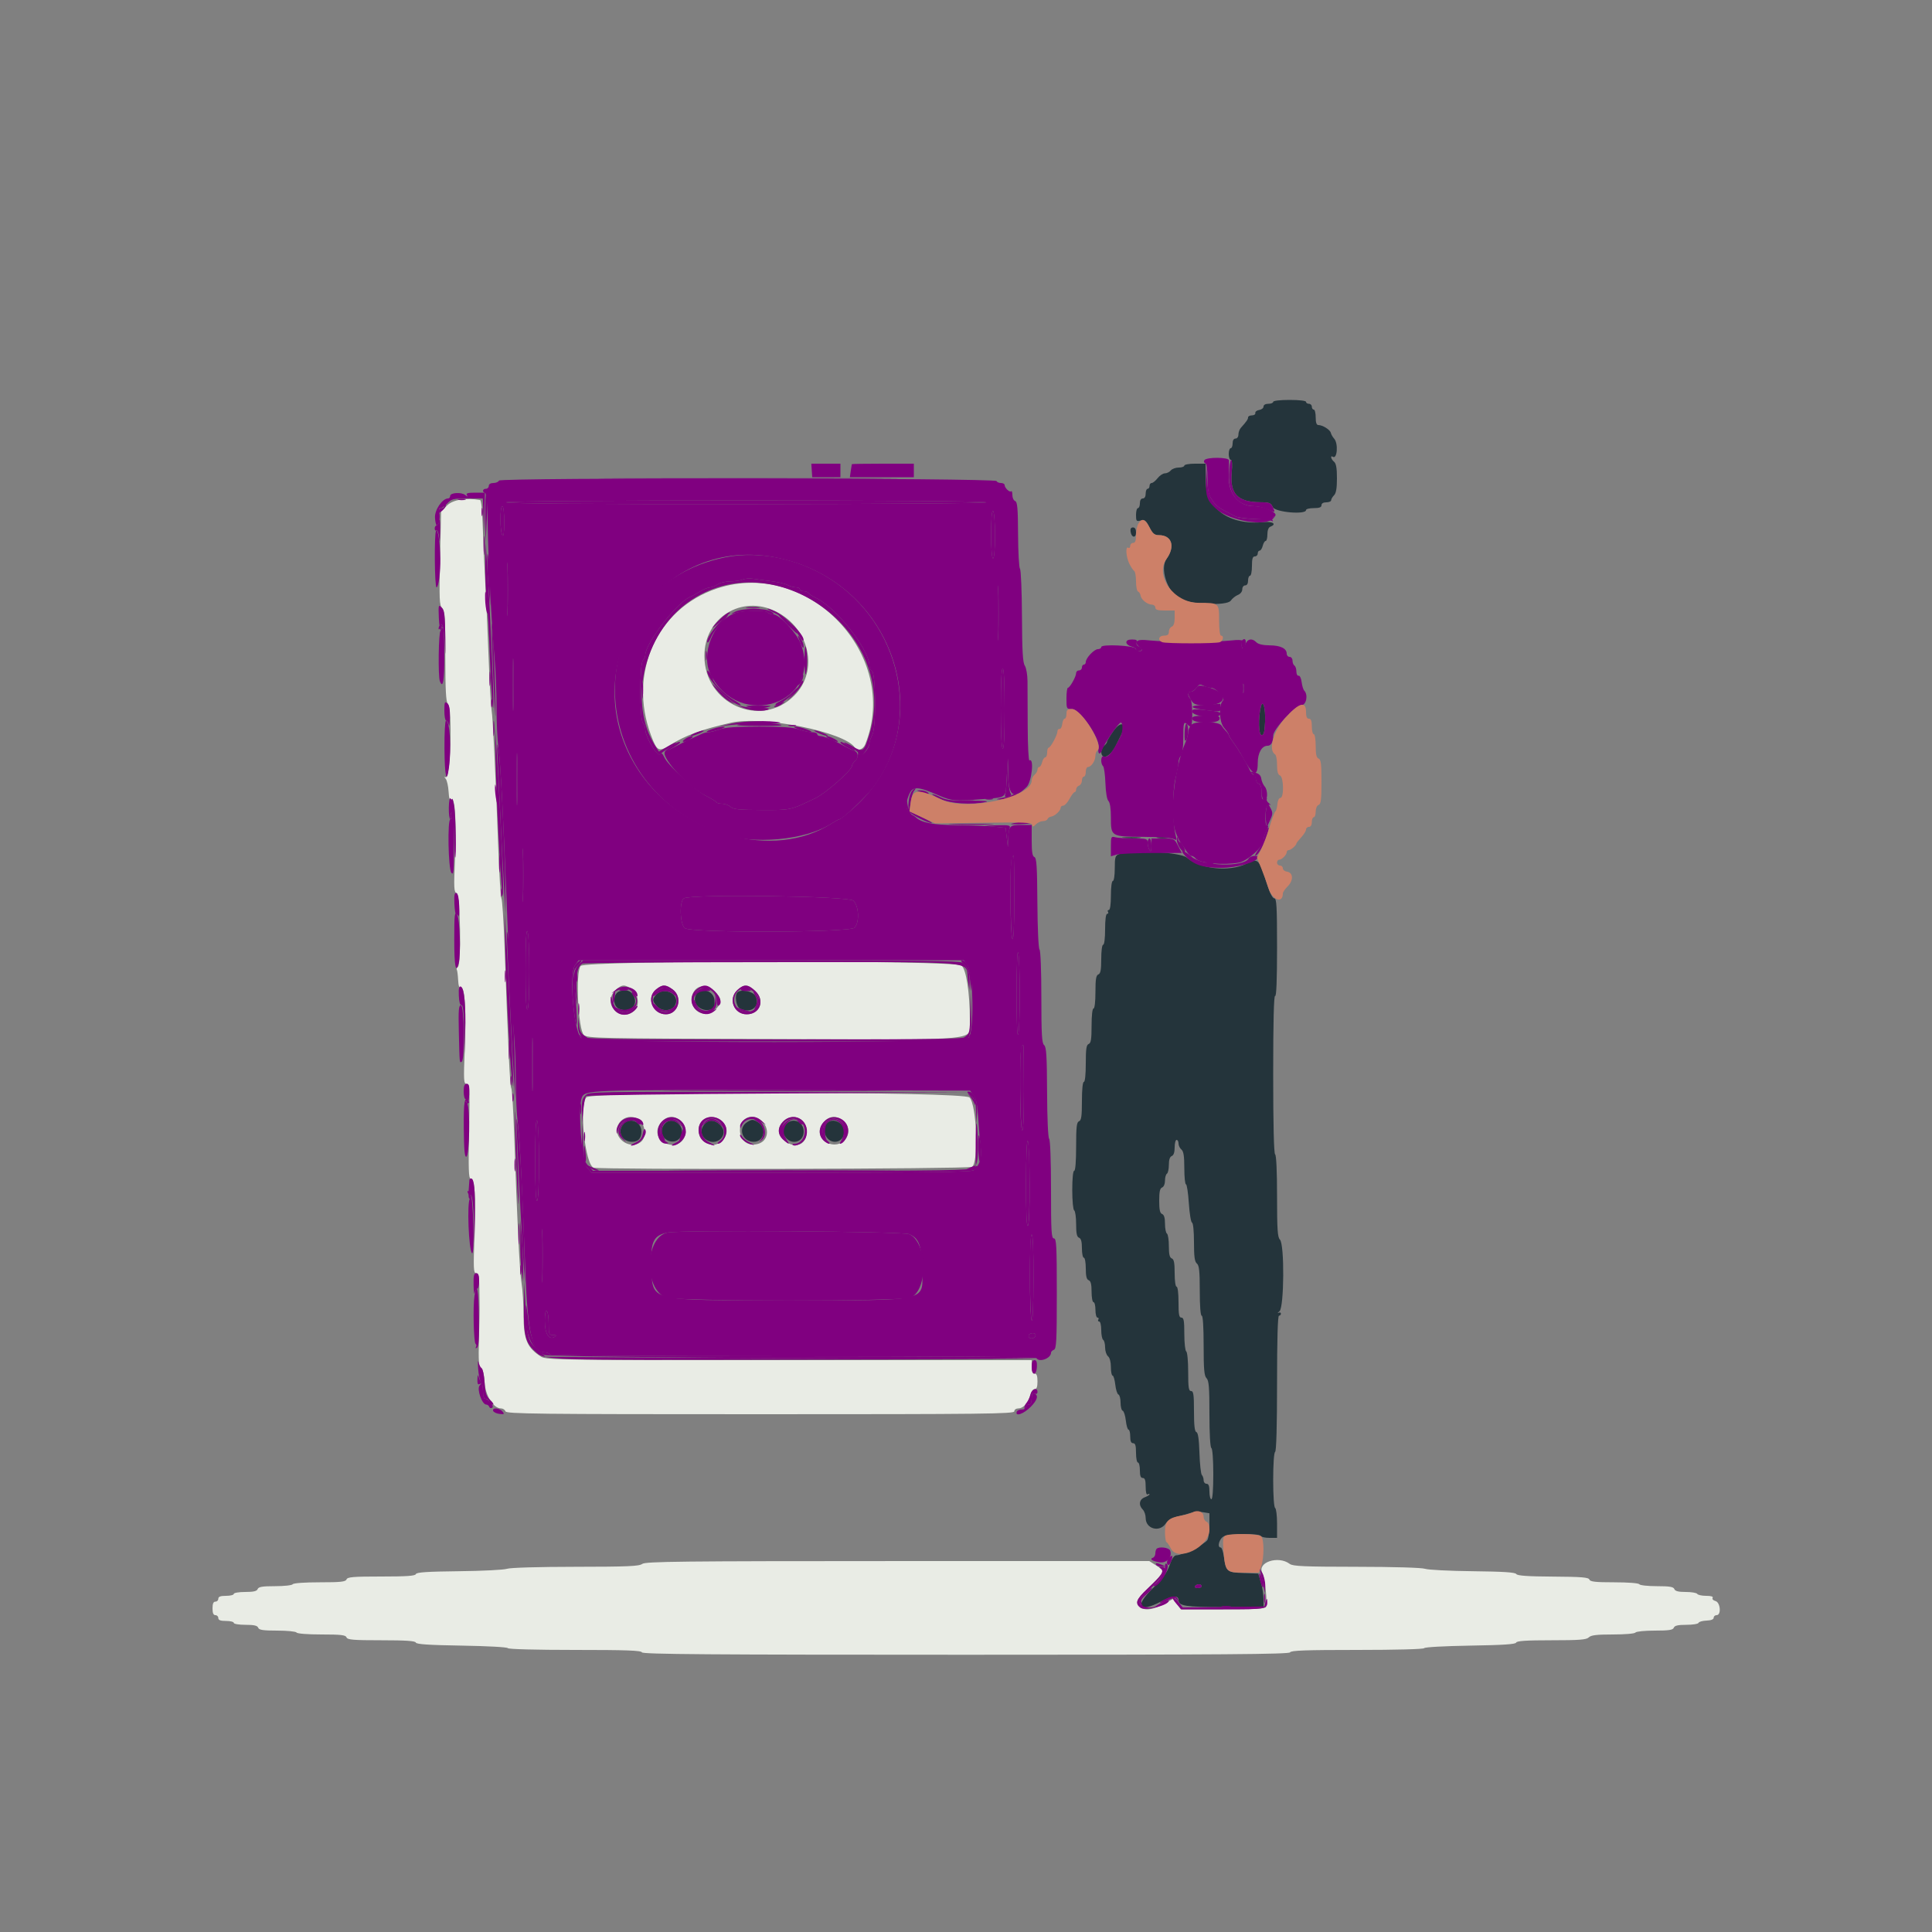 <svg id="svg" version="1.1" xmlns="http://www.w3.org/2000/svg" xmlns:xlink="http://www.w3.org/1999/xlink" width="400" height="400" viewBox="0, 0, 400,400"><rect x="0" y="0" width="400" height="400" fill="#808080" stroke="none"/><g id="svgg"><path id="path0" d="M92.560 104.652 L 91.319 105.904 91.107 115.571 C 90.918 124.158,90.967 125.310,91.547 125.891 C 92.113 126.459,92.200 127.779,92.200 135.852 C 92.200 142.762,92.329 145.286,92.700 145.659 C 93.732 146.693,93.298 161.544,92.255 160.919 C 91.943 160.732,91.949 160.831,92.274 161.233 C 92.535 161.556,92.805 162.746,92.874 163.877 C 92.964 165.368,93.125 165.829,93.457 165.552 C 94.206 164.931,94.517 170.063,94.196 177.756 C 93.939 183.928,93.978 184.706,94.554 184.927 C 95.322 185.222,95.550 199.736,94.793 200.204 C 94.570 200.342,94.470 200.589,94.571 200.753 C 94.673 200.917,94.798 201.877,94.850 202.885 C 94.916 204.145,95.099 204.660,95.438 204.530 C 96.238 204.223,96.537 208.992,96.224 217.070 C 95.961 223.837,95.992 224.400,96.625 224.400 C 97.260 224.400,97.297 225.135,97.116 234.200 C 96.960 242.027,97.025 244.000,97.436 244.000 C 98.301 244.000,98.530 247.337,98.237 255.681 C 97.990 262.692,98.029 263.600,98.579 263.600 C 99.083 263.600,99.209 264.185,99.249 266.700 C 99.318 271.084,99.317 271.198,99.157 277.319 C 99.041 281.789,99.122 282.905,99.586 283.191 C 99.957 283.421,100.218 284.477,100.327 286.195 C 100.506 289.001,102.157 291.600,103.760 291.600 C 104.126 291.600,104.529 291.870,104.655 292.200 C 104.858 292.729,111.094 292.800,157.443 292.800 C 203.894 292.800,210.000 292.730,210.000 292.200 C 210.000 291.848,210.372 291.595,210.900 291.587 C 211.907 291.573,212.935 290.359,213.344 288.700 C 213.493 288.095,213.882 287.600,214.208 287.600 C 214.632 287.600,214.800 287.146,214.800 286.000 C 214.800 284.844,214.633 284.400,214.200 284.400 C 213.781 284.400,213.600 283.978,213.600 283.000 L 213.600 281.600 163.386 281.600 C 116.825 281.600,113.093 281.551,112.086 280.920 C 109.131 279.071,108.401 277.351,108.397 272.239 C 108.395 270.017,108.206 267.045,107.977 265.632 C 107.571 263.129,107.072 253.046,106.450 234.777 C 106.281 229.815,106.010 225.540,105.848 225.278 C 105.573 224.833,105.223 217.441,104.441 195.557 C 104.263 190.583,103.985 186.299,103.822 186.035 C 103.659 185.772,103.367 181.202,103.172 175.878 C 102.565 159.295,102.050 148.664,101.772 147.000 C 101.625 146.120,101.352 141.260,101.166 136.200 C 100.980 131.140,100.652 123.850,100.437 120.000 C 100.222 116.150,99.991 110.885,99.923 108.300 C 99.852 105.580,99.632 103.571,99.400 103.530 C 96.483 103.012,93.739 103.462,92.560 104.652 M148.418 121.846 C 136.007 125.991,129.993 139.366,134.770 152.200 C 136.012 155.537,136.373 155.727,138.708 154.268 C 141.984 152.221,145.156 151.056,151.306 149.639 C 157.894 148.121,174.998 151.561,177.005 154.808 C 177.489 155.592,178.707 155.189,179.144 154.100 C 186.528 135.679,167.333 115.529,148.418 121.846 M160.641 126.596 C 167.642 130.085,169.565 138.897,164.442 144.019 C 157.532 150.929,145.839 145.764,145.835 135.800 C 145.832 127.869,153.558 123.066,160.641 126.596 M120.216 199.983 C 119.128 201.184,119.692 213.197,120.886 214.278 C 121.641 214.961,123.725 215.006,159.942 215.120 C 204.637 215.259,200.800 215.635,200.800 211.121 C 200.800 205.618,200.039 200.670,199.075 199.909 C 197.622 198.761,121.256 198.833,120.216 199.983 M130.838 204.827 C 132.231 205.819,132.484 208.260,131.300 209.277 C 128.304 211.850,124.562 207.665,127.458 204.981 C 128.749 203.785,129.337 203.758,130.838 204.827 M139.238 204.827 C 141.442 206.396,140.484 210.000,137.864 210.000 C 135.067 210.000,133.712 206.514,135.854 204.829 C 137.176 203.789,137.780 203.789,139.238 204.827 M147.969 205.231 C 149.456 206.718,149.512 207.546,148.219 208.942 C 146.394 210.910,143.200 209.675,143.200 207.000 C 143.200 204.241,145.956 203.218,147.969 205.231 M156.358 205.160 C 158.427 207.093,157.371 210.000,154.600 210.000 C 151.925 210.000,150.690 206.806,152.658 204.981 C 154.036 203.704,154.841 203.744,156.358 205.160 M121.410 227.189 C 119.844 228.919,121.136 241.274,122.933 241.756 C 124.560 242.193,200.401 242.028,201.226 241.586 C 202.657 240.820,202.246 228.844,200.733 227.220 C 199.552 225.952,122.557 225.922,121.410 227.189 M132.045 231.624 C 133.072 232.174,133.697 233.847,133.393 235.231 C 132.909 237.434,129.703 237.624,128.240 235.536 C 126.538 233.106,129.371 230.193,132.045 231.624 M141.018 232.182 C 143.092 234.255,141.442 237.562,138.626 236.976 C 136.127 236.456,135.297 234.076,136.981 232.258 C 138.217 230.924,139.732 230.896,141.018 232.182 M149.346 232.029 C 151.175 233.468,150.617 236.106,148.311 236.922 C 147.096 237.353,145.290 236.432,144.845 235.156 C 143.798 232.154,146.829 230.049,149.346 232.029 M157.818 232.182 C 159.366 233.730,159.018 236.106,157.149 236.758 C 154.991 237.510,153.200 236.242,153.200 233.961 C 153.200 231.329,155.918 230.282,157.818 232.182 M165.865 231.791 C 167.633 233.029,167.321 236.482,165.398 236.965 C 164.249 237.253,163.277 236.930,162.100 235.871 C 159.630 233.647,163.118 229.867,165.865 231.791 M174.546 232.029 C 177.125 234.058,174.812 237.860,171.666 236.763 C 169.593 236.040,169.073 233.885,170.581 232.258 C 171.760 230.986,173.121 230.908,174.546 232.029 M132.969 323.792 C 132.333 324.274,129.940 324.377,119.160 324.387 C 111.463 324.395,105.644 324.565,104.960 324.803 C 104.322 325.025,99.855 325.250,95.033 325.303 C 88.445 325.376,86.225 325.524,86.100 325.900 C 85.975 326.275,84.182 326.400,78.954 326.400 C 73.119 326.400,71.937 326.498,71.745 327.000 C 71.556 327.492,70.553 327.600,66.181 327.600 C 63.057 327.600,60.745 327.766,60.600 328.000 C 60.464 328.220,58.828 328.400,56.964 328.400 C 54.320 328.400,53.524 328.532,53.345 329.000 C 53.176 329.439,52.484 329.600,50.757 329.600 C 49.452 329.600,48.400 329.779,48.400 330.000 C 48.400 330.220,47.680 330.400,46.800 330.400 C 45.644 330.400,45.200 330.567,45.200 331.000 C 45.200 331.330,44.930 331.600,44.600 331.600 C 44.181 331.600,44.000 332.022,44.000 333.000 C 44.000 333.978,44.181 334.400,44.600 334.400 C 44.930 334.400,45.200 334.670,45.200 335.000 C 45.200 335.433,45.644 335.600,46.800 335.600 C 47.680 335.600,48.400 335.780,48.400 336.000 C 48.400 336.222,49.471 336.400,50.813 336.400 C 52.588 336.400,53.286 336.558,53.455 337.000 C 53.637 337.474,54.469 337.600,57.419 337.600 C 59.477 337.600,61.264 337.780,61.400 338.000 C 61.543 338.232,63.723 338.400,66.581 338.400 C 70.597 338.400,71.557 338.512,71.745 339.000 C 71.937 339.502,73.119 339.600,78.954 339.600 C 84.017 339.600,85.977 339.731,86.093 340.079 C 86.209 340.427,88.819 340.599,95.626 340.708 C 100.863 340.793,105.059 341.023,105.133 341.230 C 105.212 341.447,110.939 341.600,119.000 341.600 C 129.631 341.600,132.771 341.713,132.900 342.100 C 133.032 342.497,146.809 342.600,200.000 342.600 C 253.191 342.600,266.968 342.497,267.100 342.100 C 267.229 341.713,270.369 341.600,281.000 341.600 C 289.061 341.600,294.788 341.447,294.867 341.230 C 294.941 341.023,299.137 340.793,304.374 340.708 C 311.181 340.599,313.791 340.427,313.907 340.079 C 314.023 339.731,316.018 339.600,321.205 339.600 C 327.016 339.600,328.454 339.489,328.943 339.000 C 329.404 338.539,330.566 338.400,333.948 338.400 C 336.453 338.400,338.459 338.227,338.600 338.000 C 338.736 337.780,340.523 337.600,342.581 337.600 C 345.531 337.600,346.363 337.474,346.545 337.000 C 346.714 336.560,347.408 336.400,349.154 336.400 C 350.463 336.400,351.595 336.216,351.670 335.991 C 351.744 335.767,352.479 335.558,353.303 335.527 C 354.258 335.491,354.800 335.277,354.800 334.935 C 354.800 334.641,355.070 334.400,355.400 334.400 C 356.416 334.400,356.198 331.745,355.160 331.474 C 354.697 331.353,354.438 331.062,354.583 330.827 C 354.754 330.552,354.279 330.400,353.247 330.400 C 352.367 330.400,351.536 330.220,351.400 330.000 C 351.264 329.780,350.193 329.600,349.019 329.600 C 347.492 329.600,346.820 329.430,346.655 329.000 C 346.476 328.532,345.680 328.400,343.036 328.400 C 341.172 328.400,339.536 328.220,339.400 328.000 C 339.257 327.768,337.077 327.600,334.219 327.600 C 330.327 327.600,329.240 327.480,329.068 327.032 C 328.891 326.573,327.454 326.455,321.540 326.418 C 316.278 326.385,314.146 326.236,313.930 325.886 C 313.712 325.534,311.233 325.373,304.915 325.303 C 300.122 325.250,295.678 325.025,295.040 324.803 C 294.356 324.565,288.537 324.395,280.840 324.387 C 270.008 324.377,267.669 324.275,267.024 323.787 C 264.664 322.002,260.222 323.465,261.358 325.653 C 261.889 326.678,262.444 331.820,262.118 332.700 C 261.978 333.079,259.821 333.200,253.200 333.200 L 244.467 333.200 243.675 332.114 L 242.884 331.027 240.888 332.114 C 238.093 333.635,236.093 333.553,235.481 331.893 C 235.287 331.369,235.941 330.484,238.010 328.472 C 241.222 325.348,241.237 325.300,239.352 324.098 L 237.938 323.196 185.838 323.203 C 140.865 323.209,133.634 323.290,132.969 323.792 " stroke="none" fill="#e9ece5" fill-rule="evenodd"></path><path id="path1" d="M263.600 83.200 C 263.600 83.420,263.150 83.600,262.600 83.600 C 261.999 83.600,261.600 83.829,261.600 84.172 C 261.600 84.487,261.195 84.806,260.700 84.882 C 260.205 84.957,259.845 85.240,259.900 85.509 C 259.955 85.779,259.640 86.000,259.200 86.000 C 258.760 86.000,258.400 86.188,258.400 86.417 C 258.400 86.809,258.087 87.262,256.900 88.585 C 256.625 88.892,256.400 89.516,256.400 89.971 C 256.400 90.441,256.140 90.800,255.800 90.800 C 255.427 90.800,255.200 91.178,255.200 91.800 C 255.200 92.350,255.020 92.800,254.800 92.800 C 254.580 92.800,254.400 93.340,254.400 94.000 C 254.400 94.660,254.591 95.200,254.824 95.200 C 255.105 95.200,255.167 96.112,255.007 97.900 C 254.620 102.232,256.258 103.941,260.836 103.981 C 262.823 103.998,263.122 104.111,263.527 105.000 C 264.009 106.057,270.400 106.615,270.400 105.600 C 270.400 105.380,271.120 105.200,272.000 105.200 C 273.156 105.200,273.600 105.033,273.600 104.600 C 273.600 104.227,273.978 104.000,274.600 104.000 C 275.150 104.000,275.600 103.807,275.600 103.571 C 275.600 103.336,275.870 102.873,276.200 102.543 C 276.624 102.119,276.800 101.085,276.800 99.020 C 276.800 96.911,276.633 95.959,276.200 95.600 C 275.560 95.069,275.356 94.202,275.958 94.574 C 276.861 95.132,277.104 91.801,276.232 90.831 C 275.919 90.484,275.604 89.936,275.532 89.614 C 275.388 88.973,273.834 88.000,272.954 88.000 C 272.574 88.000,272.400 87.497,272.400 86.400 C 272.400 85.520,272.220 84.800,272.000 84.800 C 271.780 84.800,271.600 84.530,271.600 84.200 C 271.600 83.870,271.330 83.600,271.000 83.600 C 270.670 83.600,270.400 83.420,270.400 83.200 C 270.400 82.965,269.000 82.800,267.000 82.800 C 265.000 82.800,263.600 82.965,263.600 83.200 M245.200 96.400 C 245.200 96.620,244.682 96.800,244.049 96.800 C 243.416 96.800,242.674 97.070,242.400 97.400 C 242.126 97.730,241.577 98.000,241.180 98.000 C 240.783 98.000,240.104 98.450,239.671 99.000 C 239.239 99.550,238.686 100.000,238.442 100.000 C 238.199 100.000,238.000 100.270,238.000 100.600 C 238.000 100.930,237.820 101.200,237.600 101.200 C 237.380 101.200,237.200 101.650,237.200 102.200 C 237.200 102.822,236.973 103.200,236.600 103.200 C 236.227 103.200,236.000 103.578,236.000 104.200 C 236.000 104.750,235.820 105.200,235.600 105.200 C 235.380 105.200,235.200 105.833,235.200 106.608 C 235.200 107.899,235.280 107.995,236.173 107.771 C 237.008 107.561,237.265 107.759,237.981 109.163 C 238.657 110.489,239.029 110.800,239.933 110.800 C 242.617 110.800,243.369 113.116,241.526 115.704 C 240.115 117.685,241.623 122.427,244.135 123.909 C 246.262 125.164,254.018 125.493,254.810 124.363 C 255.135 123.900,255.805 123.364,256.300 123.171 C 256.821 122.967,257.200 122.479,257.200 122.010 C 257.200 121.557,257.464 121.200,257.800 121.200 C 258.173 121.200,258.400 120.822,258.400 120.200 C 258.400 119.650,258.580 119.200,258.800 119.200 C 259.020 119.200,259.200 118.300,259.200 117.200 C 259.200 115.689,259.347 115.200,259.800 115.200 C 260.130 115.200,260.400 114.930,260.400 114.600 C 260.400 114.270,260.577 114.000,260.792 114.000 C 261.008 114.000,261.298 113.550,261.436 113.000 C 261.574 112.450,261.847 112.000,262.043 112.000 C 262.240 112.000,262.400 111.389,262.400 110.643 C 262.400 109.805,262.630 109.197,263.000 109.055 C 264.380 108.526,263.559 107.923,261.700 108.102 C 254.424 108.800,249.600 105.295,249.600 99.311 L 249.600 96.000 247.400 96.000 C 246.190 96.000,245.200 96.180,245.200 96.400 M234.072 110.069 C 234.261 111.349,235.200 111.486,235.200 110.233 C 235.200 109.561,234.981 109.200,234.572 109.200 C 234.155 109.200,233.987 109.492,234.072 110.069 M261.029 146.406 C 260.479 148.742,260.582 152.200,261.200 152.200 C 261.662 152.200,261.827 151.580,261.918 149.497 C 262.046 146.576,261.464 144.554,261.029 146.406 M230.477 151.412 C 229.775 152.408,229.200 153.376,229.200 153.563 C 229.200 153.749,228.930 154.126,228.600 154.400 C 227.925 154.960,227.800 156.229,228.384 156.590 C 229.017 156.981,230.237 155.973,230.985 154.441 C 231.372 153.648,231.849 152.687,232.044 152.305 C 233.361 149.733,232.148 149.041,230.477 151.412 M232.711 173.493 C 233.651 173.578,235.091 173.577,235.911 173.491 C 236.730 173.405,235.960 173.336,234.200 173.337 C 232.440 173.339,231.770 173.409,232.711 173.493 M239.705 173.487 C 240.314 173.579,241.214 173.577,241.705 173.482 C 242.197 173.387,241.700 173.311,240.600 173.314 C 239.500 173.317,239.097 173.395,239.705 173.487 M231.700 176.834 C 230.893 177.139,230.800 177.445,230.800 179.787 C 230.800 181.262,230.626 182.400,230.400 182.400 C 230.169 182.400,230.000 183.667,230.000 185.400 C 230.000 187.245,229.837 188.400,229.576 188.400 C 229.343 188.400,229.264 188.580,229.400 188.800 C 229.536 189.020,229.457 189.200,229.224 189.200 C 228.961 189.200,228.800 190.414,228.800 192.400 C 228.800 194.267,228.633 195.600,228.400 195.600 C 228.169 195.600,228.000 196.852,228.000 198.557 C 228.000 200.817,227.858 201.569,227.400 201.745 C 226.932 201.924,226.800 202.723,226.800 205.387 C 226.800 207.396,226.635 208.800,226.400 208.800 C 226.163 208.800,226.000 210.252,226.000 212.357 C 226.000 215.150,225.871 215.964,225.400 216.145 C 224.925 216.327,224.800 217.168,224.800 220.187 C 224.800 222.462,224.639 224.000,224.400 224.000 C 224.160 224.000,224.000 225.586,224.000 227.957 C 224.000 231.106,223.877 231.961,223.400 232.145 C 222.911 232.332,222.800 233.301,222.800 237.387 C 222.800 240.462,222.645 242.400,222.400 242.400 C 222.160 242.400,222.000 243.992,222.000 246.376 C 222.000 248.596,222.177 250.462,222.400 250.600 C 222.620 250.736,222.800 252.012,222.800 253.436 C 222.800 255.368,222.952 256.084,223.400 256.255 C 223.820 256.417,224.000 257.072,224.000 258.443 C 224.000 259.519,224.180 260.400,224.400 260.400 C 224.620 260.400,224.800 261.396,224.800 262.613 C 224.800 264.210,224.967 264.889,225.400 265.055 C 225.831 265.221,226.000 265.894,226.000 267.443 C 226.000 268.629,226.180 269.600,226.400 269.600 C 226.620 269.600,226.800 270.320,226.800 271.200 C 226.800 272.080,226.991 272.800,227.224 272.800 C 227.457 272.800,227.536 272.980,227.400 273.200 C 227.264 273.420,227.343 273.600,227.576 273.600 C 227.811 273.600,228.000 274.393,228.000 275.376 C 228.000 276.353,228.180 277.264,228.400 277.400 C 228.620 277.536,228.800 278.245,228.800 278.975 C 228.800 279.705,229.070 280.526,229.400 280.800 C 229.766 281.104,230.000 281.980,230.000 283.049 C 230.000 284.012,230.157 284.800,230.348 284.800 C 230.539 284.800,230.792 285.649,230.909 286.687 C 231.026 287.725,231.319 288.640,231.561 288.720 C 231.802 288.801,232.000 289.557,232.000 290.400 C 232.000 291.243,232.198 291.999,232.439 292.080 C 232.681 292.160,232.974 293.075,233.091 294.113 C 233.208 295.151,233.461 296.000,233.652 296.000 C 233.843 296.000,234.000 296.630,234.000 297.400 C 234.000 298.378,234.181 298.800,234.600 298.800 C 235.053 298.800,235.200 299.289,235.200 300.800 C 235.200 301.900,235.380 302.800,235.600 302.800 C 235.820 302.800,236.000 303.520,236.000 304.400 C 236.000 305.556,236.167 306.000,236.600 306.000 C 237.046 306.000,237.200 306.469,237.200 307.824 C 237.200 308.937,237.356 309.551,237.600 309.400 C 237.820 309.264,238.000 309.258,238.000 309.386 C 238.000 309.515,237.550 309.791,237.000 310.000 C 235.866 310.431,235.679 311.622,236.600 312.543 C 236.930 312.873,237.200 313.660,237.200 314.291 C 237.200 316.553,240.094 317.337,241.353 315.416 C 241.755 314.801,242.637 314.276,243.699 314.018 C 244.635 313.791,245.903 313.436,246.518 313.230 C 247.133 313.025,248.258 312.957,249.018 313.080 L 250.400 313.305 250.400 315.679 C 250.400 316.984,250.217 318.395,249.993 318.813 C 249.554 319.633,244.815 322.000,243.612 322.000 C 243.091 322.000,242.668 322.601,242.140 324.092 C 241.590 325.648,240.714 326.853,238.723 328.792 C 234.823 332.593,235.695 334.017,240.419 331.558 C 242.749 330.345,244.000 330.252,244.000 331.291 C 244.000 332.507,245.488 332.731,253.539 332.726 L 261.600 332.720 261.594 331.060 C 261.591 330.147,261.346 328.590,261.051 327.600 L 260.514 325.800 257.462 325.683 C 254.016 325.551,253.862 325.423,253.394 322.300 C 253.237 321.255,252.950 320.400,252.755 320.400 C 251.905 320.400,252.443 318.509,253.419 318.064 C 254.665 317.496,260.657 317.446,261.000 318.000 C 261.136 318.220,261.957 318.400,262.824 318.400 L 264.400 318.400 264.400 315.424 C 264.400 313.787,264.220 312.336,264.000 312.200 C 263.764 312.054,263.600 309.670,263.600 306.400 C 263.600 303.130,263.764 300.746,264.000 300.600 C 264.254 300.443,264.400 295.263,264.400 286.376 C 264.400 277.325,264.541 272.400,264.800 272.400 C 265.020 272.400,265.200 272.209,265.200 271.976 C 265.200 271.743,264.975 271.667,264.700 271.806 C 264.425 271.945,264.515 271.801,264.900 271.486 C 265.876 270.686,265.964 257.621,265.000 256.657 C 264.505 256.162,264.400 254.590,264.400 247.652 C 264.400 242.480,264.246 239.152,264.000 239.000 C 263.744 238.842,263.600 232.855,263.600 222.353 C 263.600 211.521,263.736 206.037,264.000 206.200 C 264.263 206.362,264.400 202.937,264.400 196.224 C 264.400 187.703,264.306 186.000,263.837 186.000 C 263.499 186.000,262.956 185.003,262.475 183.500 C 260.602 177.645,260.565 177.607,257.976 178.857 C 254.465 180.554,248.475 179.920,245.724 177.560 C 244.386 176.413,234.204 175.886,231.700 176.834 M128.400 205.189 C 126.901 205.553,126.718 208.197,128.146 208.848 C 130.333 209.845,132.253 208.167,131.193 206.186 C 130.628 205.130,129.823 204.843,128.400 205.189 M135.862 205.931 C 135.003 206.881,135.027 207.264,136.016 208.325 C 137.428 209.840,140.000 209.114,140.000 207.200 C 140.000 205.367,137.160 204.497,135.862 205.931 M144.156 205.885 C 143.079 207.619,145.080 209.673,147.192 209.002 C 147.909 208.775,148.024 208.471,147.921 207.066 C 147.781 205.134,145.138 204.305,144.156 205.885 M152.667 205.467 C 152.058 206.075,152.410 208.377,153.174 208.786 C 155.457 210.008,157.542 208.334,156.398 206.197 C 155.875 205.219,153.399 204.735,152.667 205.467 M154.691 232.324 C 152.708 233.526,153.668 236.400,156.051 236.400 C 158.250 236.400,158.851 233.475,156.891 232.317 C 155.862 231.710,155.702 231.710,154.691 232.324 M129.062 232.731 C 127.709 234.227,128.769 236.400,130.851 236.400 C 132.161 236.400,132.800 235.700,132.800 234.264 C 132.800 232.230,130.404 231.248,129.062 232.731 M137.377 232.979 C 136.466 234.369,137.316 236.144,138.983 236.334 C 140.994 236.564,142.008 234.055,140.469 232.662 C 139.419 231.713,138.120 231.846,137.377 232.979 M145.862 232.731 C 144.994 233.691,145.022 234.915,145.931 235.738 C 148.159 237.754,151.261 234.924,149.074 232.870 C 147.944 231.808,146.745 231.756,145.862 232.731 M162.533 233.046 C 161.919 233.983,161.909 234.202,162.436 235.146 C 163.592 237.215,166.400 236.612,166.400 234.295 C 166.400 232.031,163.757 231.177,162.533 233.046 M171.280 232.480 C 169.942 233.818,170.986 236.400,172.866 236.400 C 174.695 236.400,175.485 233.944,174.069 232.662 C 173.209 231.884,171.957 231.803,171.280 232.480 M244.000 236.751 C 244.000 237.164,244.270 237.726,244.600 238.000 C 245.046 238.370,245.200 239.358,245.200 241.849 C 245.200 243.692,245.353 245.200,245.540 245.200 C 245.726 245.200,245.995 246.954,246.135 249.099 C 246.276 251.243,246.573 253.058,246.796 253.132 C 247.031 253.210,247.200 254.901,247.200 257.184 C 247.200 260.179,247.341 261.219,247.800 261.600 C 248.276 261.995,248.400 263.158,248.400 267.249 C 248.400 270.416,248.554 272.400,248.800 272.400 C 249.049 272.400,249.200 274.724,249.200 278.571 C 249.200 283.524,249.319 284.861,249.800 285.343 C 250.286 285.829,250.400 287.232,250.400 292.748 C 250.400 296.853,250.559 299.651,250.800 299.800 C 251.033 299.944,251.200 302.204,251.200 305.224 C 251.200 308.408,251.046 310.400,250.800 310.400 C 250.580 310.400,250.400 309.680,250.400 308.800 C 250.400 307.644,250.233 307.200,249.800 307.200 C 249.470 307.200,249.200 306.876,249.200 306.480 C 249.200 306.084,249.035 305.589,248.834 305.380 C 248.632 305.171,248.407 303.125,248.334 300.833 C 248.241 297.955,248.045 296.615,247.700 296.500 C 247.343 296.381,247.200 295.145,247.200 292.167 C 247.200 288.730,247.095 288.000,246.600 288.000 C 246.107 288.000,246.000 287.292,246.000 284.024 C 246.000 281.804,245.823 279.938,245.600 279.800 C 245.380 279.664,245.200 278.033,245.200 276.176 C 245.200 273.442,245.086 272.800,244.600 272.800 C 244.117 272.800,244.000 272.178,244.000 269.600 C 244.000 267.733,243.833 266.400,243.600 266.400 C 243.371 266.400,243.200 265.196,243.200 263.587 C 243.200 261.456,243.055 260.719,242.600 260.545 C 242.162 260.376,242.000 259.686,242.000 257.981 C 242.000 256.697,241.820 255.536,241.600 255.400 C 241.380 255.264,241.200 254.348,241.200 253.364 C 241.200 252.143,241.010 251.502,240.600 251.345 C 240.155 251.174,240.000 250.466,240.000 248.600 C 240.000 246.734,240.155 246.026,240.600 245.855 C 240.947 245.722,241.200 245.124,241.200 244.436 C 241.200 243.782,241.380 243.136,241.600 243.000 C 241.820 242.864,242.000 242.038,242.000 241.164 C 242.000 240.120,242.206 239.496,242.600 239.345 C 242.991 239.195,243.200 238.572,243.200 237.557 C 243.200 236.701,243.380 236.000,243.600 236.000 C 243.820 236.000,244.000 236.338,244.000 236.751 M248.800 328.400 C 248.800 328.620,248.429 328.800,247.976 328.800 C 247.523 328.800,247.264 328.620,247.400 328.400 C 247.536 328.180,247.907 328.000,248.224 328.000 C 248.541 328.000,248.800 328.180,248.800 328.400 " stroke="none" fill="#24343b" fill-rule="evenodd"></path><path id="path2" d="M249.353 95.276 C 249.191 95.538,249.270 95.823,249.529 95.910 C 249.834 96.011,250.000 97.117,250.000 99.047 C 250.000 101.194,250.194 102.332,250.695 103.114 C 251.823 104.877,251.894 104.930,255.794 106.919 C 256.231 107.142,257.986 107.376,259.695 107.439 C 261.404 107.502,263.009 107.682,263.263 107.839 C 263.549 108.016,263.615 107.947,263.436 107.659 C 263.276 107.399,263.425 107.089,263.775 106.954 C 265.114 106.440,261.989 104.793,259.684 104.798 C 256.430 104.805,254.296 102.264,254.408 98.514 C 254.452 97.021,254.469 95.575,254.444 95.300 C 254.385 94.634,249.763 94.612,249.353 95.276 M168.069 97.400 L 168.164 98.800 171.082 98.800 L 174.000 98.800 174.000 97.400 L 174.000 96.000 170.987 96.000 L 167.975 96.000 168.069 97.400 M176.363 96.100 C 176.343 96.155,176.243 96.785,176.141 97.500 L 175.956 98.800 182.578 98.800 L 189.200 98.800 189.200 97.400 L 189.200 96.000 182.800 96.000 C 179.280 96.000,176.384 96.045,176.363 96.100 M103.306 99.500 C 103.201 99.775,102.684 100.000,102.157 100.000 C 101.573 100.000,101.200 100.234,101.200 100.600 C 101.200 100.930,100.930 101.200,100.600 101.200 C 99.908 101.200,99.787 101.862,100.439 102.080 C 100.727 102.176,100.909 104.352,100.969 108.413 C 101.074 115.587,101.803 129.827,102.392 136.223 C 102.617 138.656,102.800 143.212,102.800 146.346 C 102.800 149.481,102.978 153.251,103.196 154.723 C 103.583 157.338,104.260 169.957,104.810 184.800 C 105.205 195.454,105.952 209.129,106.407 214.018 C 106.623 216.339,106.800 220.781,106.800 223.889 C 106.800 226.998,106.981 230.860,107.203 232.471 C 107.583 235.235,108.038 244.134,108.784 263.400 C 109.282 276.265,110.195 280.000,112.843 280.000 C 113.233 280.000,113.664 280.180,113.800 280.400 C 113.963 280.663,131.196 280.800,164.200 280.800 C 197.204 280.800,214.437 280.937,214.600 281.200 C 215.178 282.135,217.600 281.224,217.600 280.071 C 217.600 279.859,217.870 279.582,218.200 279.455 C 218.714 279.258,218.800 277.588,218.800 267.813 C 218.800 257.935,218.719 256.400,218.200 256.400 C 217.682 256.400,217.600 255.009,217.600 246.280 C 217.600 240.291,217.442 236.002,217.213 235.773 C 216.988 235.548,216.809 231.500,216.786 226.119 C 216.753 218.602,216.637 216.763,216.173 216.377 C 215.705 215.989,215.600 214.162,215.600 206.431 C 215.600 200.961,215.439 196.799,215.219 196.579 C 215.003 196.363,214.812 192.183,214.778 186.926 C 214.731 179.390,214.615 177.614,214.160 177.440 C 213.744 177.281,213.600 176.396,213.600 174.013 L 213.600 170.800 211.443 170.800 C 209.027 170.800,208.840 171.003,208.737 173.733 L 208.674 175.400 208.437 173.400 L 208.200 171.400 205.800 171.143 C 204.480 171.002,201.021 170.867,198.114 170.843 C 193.163 170.803,190.734 170.334,189.600 169.200 C 189.490 169.090,189.040 168.802,188.600 168.560 C 187.570 167.992,187.396 166.461,188.157 164.641 C 188.969 162.698,189.863 162.718,194.600 164.785 C 196.940 165.806,198.058 165.903,202.841 165.498 C 208.800 164.993,208.151 165.530,208.434 160.867 L 208.668 157.000 208.734 160.476 C 208.817 164.867,209.917 165.574,212.556 162.935 C 213.611 161.880,214.144 156.816,213.135 157.440 C 212.951 157.554,212.788 154.442,212.774 150.524 C 212.759 146.606,212.741 142.331,212.734 141.025 C 212.726 139.714,212.475 138.276,212.174 137.816 C 211.755 137.176,211.618 134.799,211.585 127.598 C 211.562 122.436,211.379 118.015,211.178 117.773 C 210.977 117.531,210.797 114.323,210.779 110.643 C 210.752 105.229,210.637 103.912,210.173 103.734 C 209.858 103.613,209.600 103.054,209.600 102.491 C 209.600 101.927,209.489 101.578,209.352 101.714 C 209.049 102.018,208.000 101.021,208.000 100.429 C 208.000 100.193,207.655 100.000,207.233 100.000 C 206.812 100.000,206.407 99.820,206.333 99.600 C 206.119 98.956,103.553 98.856,103.306 99.500 M204.200 104.000 C 204.652 104.194,183.219 104.356,154.900 104.372 C 121.748 104.390,104.800 104.265,104.800 104.000 C 104.800 103.498,203.032 103.498,204.200 104.000 M104.394 108.100 C 104.390 110.378,104.268 111.214,104.000 110.800 C 103.484 110.002,103.484 104.800,104.000 104.800 C 104.235 104.800,104.397 106.163,104.394 108.100 M206.000 110.824 C 206.000 113.741,205.844 115.600,205.600 115.600 C 205.355 115.600,205.200 113.659,205.200 110.576 C 205.200 107.329,205.341 105.640,205.600 105.800 C 205.831 105.942,206.000 108.071,206.000 110.824 M105.099 126.500 C 105.028 128.975,104.971 126.950,104.971 122.000 C 104.971 117.050,105.028 115.025,105.099 117.500 C 105.169 119.975,105.169 124.025,105.099 126.500 M160.445 115.383 C 185.758 120.227,195.301 150.996,176.586 167.428 C 175.225 168.622,173.993 169.600,173.848 169.600 C 173.703 169.600,172.869 170.051,171.995 170.603 C 160.162 178.073,141.404 172.991,132.452 159.889 C 117.996 138.731,135.664 110.641,160.445 115.383 M206.699 131.477 C 206.629 134.075,206.572 132.060,206.572 127.000 C 206.571 121.940,206.628 119.815,206.698 122.277 C 206.768 124.740,206.769 128.880,206.699 131.477 M152.200 126.932 C 147.685 128.611,144.986 135.458,147.159 139.719 C 153.140 151.450,170.391 145.508,165.793 133.301 C 164.935 131.021,161.399 127.223,160.124 127.209 C 159.642 127.204,159.136 127.020,159.000 126.800 C 158.672 126.270,153.722 126.365,152.200 126.932 M233.200 132.992 C 233.200 133.318,233.650 133.698,234.200 133.836 C 234.750 133.974,235.200 134.247,235.200 134.443 C 235.200 134.640,235.470 134.800,235.800 134.800 C 236.596 134.800,236.568 134.150,235.758 133.839 C 235.392 133.699,235.215 133.337,235.346 132.997 C 235.517 132.550,235.276 132.400,234.387 132.400 C 233.605 132.400,233.200 132.602,233.200 132.992 M257.124 132.609 C 257.009 132.725,257.007 133.305,257.121 133.898 C 257.307 134.870,257.358 134.899,257.635 134.189 C 258.194 132.759,257.896 131.837,257.124 132.609 M106.299 146.078 C 106.229 148.565,106.171 146.640,106.170 141.800 C 106.170 136.960,106.228 134.925,106.298 137.278 C 106.369 139.631,106.369 143.591,106.299 146.078 M208.000 146.824 C 208.000 152.337,207.862 155.162,207.600 155.000 C 207.354 154.848,207.200 151.596,207.200 146.576 C 207.200 141.392,207.346 138.400,207.600 138.400 C 207.854 138.400,208.000 141.475,208.000 146.824 M257.301 142.600 C 257.305 143.480,257.387 143.793,257.483 143.295 C 257.579 142.798,257.575 142.078,257.475 141.695 C 257.375 141.313,257.296 141.720,257.301 142.600 M246.800 147.307 C 246.800 148.299,252.014 148.949,252.583 148.028 C 252.929 147.468,252.454 147.308,249.500 146.994 C 247.239 146.754,246.800 146.804,246.800 147.307 M149.000 151.012 C 148.120 151.329,147.083 151.591,146.695 151.594 C 146.307 151.597,145.677 151.754,145.295 151.941 C 144.913 152.129,143.880 152.601,143.000 152.990 C 142.120 153.379,140.770 154.047,140.000 154.474 C 139.230 154.902,138.285 155.351,137.900 155.472 C 136.137 156.029,142.131 162.766,146.200 164.800 C 147.300 165.350,148.260 165.935,148.333 166.100 C 148.407 166.265,148.932 166.400,149.502 166.400 C 150.071 166.400,150.855 166.688,151.245 167.040 C 151.822 167.563,153.009 167.684,157.691 167.700 C 163.779 167.720,163.590 167.761,168.800 165.267 C 170.974 164.227,176.400 159.432,176.400 158.552 C 176.400 158.302,176.670 157.874,177.000 157.600 C 177.813 156.925,177.758 155.743,176.900 155.472 C 176.515 155.351,175.570 154.897,174.800 154.464 C 172.736 153.302,170.567 152.400,169.840 152.400 C 169.488 152.400,169.200 152.220,169.200 152.000 C 169.200 151.780,168.705 151.597,168.100 151.594 C 167.495 151.591,166.280 151.329,165.400 151.012 C 164.251 150.598,161.940 150.435,157.200 150.435 C 152.460 150.435,150.149 150.598,149.000 151.012 M107.099 165.678 C 107.029 168.165,106.971 166.240,106.970 161.400 C 106.970 156.560,107.028 154.525,107.098 156.878 C 107.169 159.231,107.169 163.191,107.099 165.678 M108.299 185.700 C 108.228 188.175,108.171 186.150,108.171 181.200 C 108.171 176.250,108.228 174.225,108.299 176.700 C 108.369 179.175,108.369 183.225,108.299 185.700 M237.606 174.500 C 237.609 174.995,237.787 175.670,238.000 176.000 C 238.288 176.446,238.389 176.216,238.394 175.100 C 238.397 174.275,238.220 173.600,238.000 173.600 C 237.780 173.600,237.603 174.005,237.606 174.500 M209.994 186.100 C 209.990 191.994,209.857 194.797,209.600 194.400 C 209.383 194.064,209.210 190.262,209.206 185.767 C 209.201 178.698,209.316 177.200,209.867 177.200 C 209.940 177.200,209.997 181.205,209.994 186.100 M176.674 186.470 C 177.833 187.559,177.991 190.905,176.938 192.069 C 176.013 193.091,143.145 193.186,141.800 192.170 C 140.769 191.391,140.615 186.615,141.600 185.992 C 143.051 185.074,175.662 185.519,176.674 186.470 M109.594 201.076 C 109.598 205.769,109.445 208.849,109.200 209.000 C 108.938 209.162,108.802 206.306,108.806 200.724 C 108.810 195.073,108.943 192.402,109.200 192.800 C 109.415 193.133,109.590 196.811,109.594 201.076 M211.132 205.800 C 211.138 209.980,210.989 213.760,210.800 214.200 C 210.596 214.675,210.461 211.184,210.468 205.600 C 210.475 200.309,210.620 196.637,210.800 197.200 C 210.976 197.750,211.126 201.620,211.132 205.800 M200.360 199.944 C 201.517 201.569,201.688 213.597,200.572 214.831 C 199.513 216.001,121.323 216.041,120.265 214.872 C 118.752 213.200,117.809 201.557,119.048 199.856 L 119.800 198.825 159.673 198.813 L 199.546 198.800 200.360 199.944 M110.299 224.900 C 110.228 227.375,110.171 225.350,110.171 220.400 C 110.171 215.450,110.228 213.425,110.299 215.900 C 110.369 218.375,110.369 222.425,110.299 224.900 M211.994 225.500 C 211.990 231.523,211.857 234.397,211.600 234.000 C 211.382 233.663,211.210 229.791,211.206 225.167 C 211.201 217.921,211.315 216.400,211.867 216.400 C 211.940 216.400,211.997 220.495,211.994 225.500 M201.573 226.765 C 202.111 227.477,202.368 228.782,202.560 231.765 C 202.702 233.984,202.924 236.675,203.053 237.744 C 203.295 239.748,202.792 241.319,201.600 242.287 C 201.138 242.663,191.990 242.777,161.736 242.787 L 122.471 242.800 121.495 241.640 C 120.434 240.379,119.626 229.436,120.437 227.304 C 121.063 225.656,121.467 225.640,161.723 225.721 L 200.846 225.800 201.573 226.765 M111.594 240.476 C 111.598 245.303,111.445 248.449,111.200 248.600 C 110.938 248.762,110.802 245.839,110.806 240.124 C 110.810 234.343,110.943 231.602,111.200 232.000 C 111.416 232.335,111.590 236.082,111.594 240.476 M213.172 245.276 C 213.189 250.394,213.047 253.647,212.800 253.800 C 212.537 253.962,212.410 250.844,212.428 244.724 C 212.445 239.144,212.594 235.721,212.800 236.200 C 212.989 236.640,213.156 240.724,213.172 245.276 M112.299 264.500 C 112.228 266.975,112.171 264.950,112.171 260.000 C 112.171 255.050,112.228 253.025,112.299 255.500 C 112.369 257.975,112.369 262.025,112.299 264.500 M188.221 255.515 C 190.236 256.353,190.781 257.775,190.897 262.494 C 191.074 269.667,193.000 269.200,163.200 269.200 C 133.394 269.200,135.156 269.660,134.865 261.801 C 134.688 257.036,135.338 255.757,138.223 255.188 C 141.028 254.635,186.823 254.935,188.221 255.515 M213.972 264.900 C 213.955 270.466,213.806 273.879,213.600 273.400 C 213.102 272.242,213.102 255.600,213.600 255.600 C 213.856 255.600,213.990 258.948,213.972 264.900 M113.600 274.024 C 113.600 276.220,113.668 276.400,114.500 276.406 C 115.214 276.411,115.278 276.490,114.809 276.786 C 113.660 277.513,112.800 276.112,112.800 273.514 C 112.800 272.042,112.951 271.246,113.200 271.400 C 113.420 271.536,113.600 272.717,113.600 274.024 M214.400 276.376 C 214.400 276.917,213.671 277.291,213.193 276.996 C 212.970 276.858,212.891 276.577,213.017 276.372 C 213.317 275.887,214.400 275.890,214.400 276.376 M239.467 320.667 C 239.320 320.813,239.200 321.248,239.200 321.633 C 239.200 322.018,238.975 322.414,238.700 322.512 C 237.936 322.785,238.549 323.210,240.062 323.455 C 241.549 323.696,242.773 322.348,242.266 321.027 C 242.026 320.401,239.993 320.140,239.467 320.667 " stroke="none" fill="#800080" fill-rule="evenodd"></path><path id="path3" d="M235.383 132.827 C 235.205 133.116,235.353 133.523,235.739 133.805 C 236.103 134.071,236.400 134.403,236.400 134.544 C 236.400 135.017,235.269 134.806,235.100 134.301 C 234.881 133.643,228.000 133.312,228.000 133.959 C 228.000 134.202,227.691 134.400,227.313 134.400 C 226.538 134.400,224.800 136.241,224.800 137.062 C 224.800 137.358,224.620 137.600,224.400 137.600 C 224.180 137.600,224.000 137.870,224.000 138.200 C 224.000 138.530,223.730 138.800,223.400 138.800 C 223.070 138.800,222.800 139.055,222.800 139.368 C 222.800 140.081,221.502 142.394,221.100 142.397 C 220.935 142.399,220.800 143.390,220.800 144.600 C 220.800 146.757,220.822 146.800,221.951 146.800 C 223.586 146.800,227.826 152.971,227.457 154.815 C 227.203 156.087,227.741 156.459,228.160 155.300 C 228.676 153.873,231.594 149.600,232.053 149.600 C 232.500 149.600,232.502 151.403,232.057 152.305 C 230.269 155.927,229.437 156.932,228.500 156.601 C 227.908 156.393,227.809 158.048,228.379 158.620 C 228.587 158.829,228.806 160.422,228.867 162.160 C 228.933 164.055,229.181 165.524,229.488 165.831 C 229.808 166.151,230.000 167.413,230.000 169.200 C 230.000 173.211,229.997 173.209,236.680 173.259 C 239.716 173.281,242.540 173.477,242.955 173.693 C 243.636 174.048,243.681 173.975,243.412 172.943 C 242.746 170.381,242.719 163.735,243.365 161.214 C 243.714 159.851,244.000 158.336,244.000 157.848 C 244.000 157.359,244.223 156.737,244.495 156.465 C 244.805 156.155,244.989 154.782,244.989 152.785 C 244.989 149.530,245.086 149.246,245.913 150.073 C 246.174 150.334,246.469 150.465,246.569 150.364 C 246.991 149.942,246.904 145.144,246.466 144.706 C 245.819 144.059,245.883 143.200,246.577 143.200 C 246.895 143.200,247.418 142.824,247.739 142.365 C 248.218 141.682,248.471 141.610,249.136 141.965 C 249.582 142.204,250.286 142.400,250.699 142.400 C 251.721 142.400,253.725 144.515,253.200 145.040 C 252.267 145.973,252.410 149.487,253.429 150.673 C 253.963 151.293,254.399 151.947,254.400 152.127 C 254.400 152.306,254.831 153.026,255.357 153.727 C 255.884 154.427,256.653 155.630,257.067 156.400 C 259.333 160.615,260.400 161.129,260.400 158.005 C 260.400 155.875,261.237 154.400,262.446 154.400 C 263.174 154.400,263.596 153.626,263.608 152.267 C 263.619 150.962,268.233 146.000,269.435 146.000 C 270.457 146.000,270.880 143.851,270.029 142.980 C 269.825 142.771,269.581 141.970,269.487 141.200 C 269.392 140.428,269.110 139.845,268.858 139.900 C 268.606 139.955,268.400 139.561,268.400 139.024 C 268.400 138.487,268.220 137.936,268.000 137.800 C 267.780 137.664,267.600 137.203,267.600 136.776 C 267.600 136.349,267.330 136.000,267.000 136.000 C 266.670 136.000,266.400 135.705,266.400 135.344 C 266.400 134.255,265.119 133.626,262.871 133.613 C 261.527 133.605,260.522 133.379,260.143 133.000 C 259.138 131.995,258.155 132.277,257.699 133.700 C 257.308 134.919,256.904 134.134,257.165 132.662 C 257.198 132.476,256.185 132.448,254.913 132.599 C 251.964 132.949,241.357 132.950,238.144 132.600 C 236.381 132.409,235.602 132.473,235.383 132.827 M257.483 143.295 C 257.387 143.793,257.305 143.480,257.301 142.600 C 257.296 141.720,257.375 141.313,257.475 141.695 C 257.575 142.078,257.579 142.798,257.483 143.295 M261.918 149.497 C 261.827 151.580,261.662 152.200,261.200 152.200 C 260.582 152.200,260.479 148.742,261.029 146.406 C 261.464 144.554,262.046 146.576,261.918 149.497 M188.813 163.784 C 188.098 164.645,187.809 167.488,188.368 168.162 C 188.903 168.806,192.128 170.400,192.896 170.400 C 193.173 170.400,192.251 169.856,190.847 169.191 L 188.294 167.984 188.547 166.132 C 188.687 165.114,189.003 164.038,189.250 163.740 C 189.496 163.443,189.608 163.200,189.498 163.200 C 189.388 163.200,189.080 163.463,188.813 163.784 M190.600 164.000 C 191.796 164.514,192.795 164.514,192.000 164.000 C 191.670 163.787,191.040 163.622,190.600 163.634 L 189.800 163.656 190.600 164.000 M194.600 165.391 C 196.671 166.388,201.333 166.696,204.200 166.024 C 204.871 165.867,203.373 165.756,200.800 165.772 C 197.164 165.794,195.915 165.653,194.839 165.100 C 194.090 164.715,193.280 164.406,193.039 164.414 C 192.797 164.422,193.500 164.862,194.600 165.391 M209.522 164.611 C 209.406 164.728,208.521 164.978,207.555 165.168 C 206.193 165.435,206.069 165.515,207.000 165.526 C 208.244 165.540,211.488 164.484,210.367 164.430 C 210.018 164.414,209.638 164.495,209.522 164.611 M210.000 170.404 C 208.878 170.643,209.096 170.692,211.097 170.651 C 212.470 170.623,213.595 170.465,213.597 170.300 C 213.601 169.942,211.941 169.990,210.000 170.404 M197.321 170.698 C 199.477 170.771,202.897 170.770,204.921 170.698 C 206.944 170.625,205.180 170.566,201.000 170.567 C 196.820 170.567,195.164 170.626,197.321 170.698 M245.401 177.207 C 247.179 179.073,248.921 179.654,252.800 179.675 C 256.081 179.693,260.398 178.458,260.399 177.500 C 260.400 176.978,258.854 177.176,258.520 177.742 C 257.427 179.592,248.947 179.328,246.710 177.375 C 245.033 175.910,244.043 175.783,245.401 177.207 M128.416 204.782 C 127.993 205.049,128.194 205.141,129.140 205.114 C 129.998 205.090,130.268 204.963,129.924 204.745 C 129.263 204.326,129.132 204.329,128.416 204.782 M136.300 205.029 C 135.695 205.357,135.200 205.828,135.200 206.075 C 135.200 206.329,135.517 206.237,135.931 205.862 C 136.855 205.026,138.552 205.009,139.371 205.829 C 139.717 206.174,140.000 206.269,140.000 206.039 C 140.000 205.698,137.952 204.358,137.520 204.416 C 137.454 204.425,136.905 204.701,136.300 205.029 M144.956 204.792 C 144.491 204.980,143.996 205.463,143.855 205.867 C 143.613 206.558,143.629 206.560,144.143 205.900 C 144.469 205.481,145.233 205.198,146.044 205.194 C 147.067 205.189,147.253 205.092,146.800 204.800 C 146.098 204.346,146.059 204.346,144.956 204.792 M153.400 204.800 C 153.254 205.036,153.695 205.197,154.476 205.194 C 155.478 205.189,155.654 205.093,155.200 204.800 C 154.422 204.297,153.711 204.297,153.400 204.800 M126.956 205.771 C 126.835 206.085,126.804 206.760,126.886 207.271 C 126.995 207.954,127.088 207.804,127.237 206.700 C 127.447 205.147,127.336 204.781,126.956 205.771 M130.800 205.444 C 130.800 205.662,131.003 206.043,131.251 206.291 C 132.711 207.751,130.210 209.758,128.071 208.844 C 127.073 208.418,127.053 208.429,127.776 208.993 C 130.081 210.793,133.125 208.121,131.387 205.824 C 131.064 205.396,130.800 205.225,130.800 205.444 M156.000 205.329 C 156.000 205.484,156.215 205.955,156.478 206.376 C 156.849 206.970,156.847 207.393,156.471 208.270 C 156.024 209.313,156.034 209.340,156.593 208.624 C 156.927 208.196,157.194 207.566,157.187 207.224 C 157.175 206.625,156.000 204.750,156.000 205.329 M148.064 207.292 C 147.962 209.670,144.895 209.968,144.059 207.682 C 143.806 206.989,143.652 206.852,143.632 207.300 C 143.587 208.279,145.019 209.600,146.124 209.600 C 147.703 209.600,148.483 208.732,148.295 207.182 L 148.128 205.800 148.064 207.292 M135.282 208.000 C 135.801 209.707,139.395 210.022,139.932 208.407 C 140.080 207.960,139.958 207.985,139.436 208.507 C 138.480 209.463,136.999 209.374,135.965 208.300 C 135.450 207.764,135.173 207.643,135.282 208.000 M152.976 208.970 C 153.404 209.317,154.214 209.582,154.776 209.559 C 155.718 209.521,155.700 209.494,154.565 209.223 C 153.886 209.061,153.076 208.796,152.765 208.634 C 152.454 208.473,152.549 208.624,152.976 208.970 M128.870 232.526 C 127.754 233.713,127.765 234.877,128.900 235.838 C 129.799 236.599,129.799 236.599,129.100 235.769 C 128.197 234.696,128.209 233.497,129.131 232.662 C 129.944 231.927,131.418 231.782,131.800 232.400 C 131.936 232.620,132.251 232.800,132.500 232.800 C 132.749 232.800,132.604 232.536,132.176 232.213 C 131.047 231.358,129.861 231.471,128.870 232.526 M137.760 231.906 C 136.422 232.799,136.293 235.392,137.548 236.168 C 137.767 236.303,137.671 235.864,137.336 235.192 C 136.169 232.852,138.559 231.009,140.569 232.700 C 141.399 233.399,141.399 233.399,140.638 232.500 C 139.881 231.606,138.604 231.343,137.760 231.906 M145.762 232.500 C 145.001 233.399,145.001 233.399,145.831 232.700 C 146.949 231.759,147.942 231.819,149.174 232.900 L 150.200 233.800 149.230 232.700 C 148.054 231.366,146.784 231.292,145.762 232.500 M156.900 232.303 C 158.110 233.054,158.421 234.968,157.500 236.001 C 157.075 236.478,157.104 236.482,157.700 236.032 C 159.200 234.897,157.998 231.547,156.114 231.611 C 155.941 231.616,156.295 231.928,156.900 232.303 M162.470 232.526 C 161.388 233.677,161.373 234.445,162.406 235.656 L 163.212 236.600 162.527 235.350 C 161.425 233.336,164.211 230.476,165.400 232.400 C 165.536 232.620,165.851 232.800,166.100 232.800 C 166.349 232.800,166.204 232.536,165.776 232.213 C 164.647 231.358,163.461 231.471,162.470 232.526 M171.012 232.387 C 170.165 233.323,170.080 235.084,170.850 235.739 C 171.153 235.995,171.265 236.033,171.100 235.823 C 170.630 235.223,170.749 233.011,171.280 232.480 C 173.058 230.702,175.546 233.309,174.378 235.726 C 173.970 236.570,173.977 236.574,174.578 235.824 C 176.466 233.467,173.031 230.156,171.012 232.387 M140.928 235.100 C 140.514 236.428,140.525 236.511,141.030 235.824 C 141.508 235.173,141.839 233.600,141.498 233.600 C 141.442 233.600,141.185 234.275,140.928 235.100 M241.200 324.466 C 241.200 325.409,240.007 327.389,239.014 328.094 C 238.772 328.266,238.761 328.390,238.987 328.394 C 240.130 328.412,242.345 324.585,241.615 323.855 C 241.328 323.568,241.200 323.758,241.200 324.466 M260.896 327.218 C 261.121 328.104,261.388 328.745,261.490 328.643 C 261.757 328.376,261.200 326.047,260.813 325.808 C 260.633 325.697,260.671 326.331,260.896 327.218 M247.400 328.400 C 247.264 328.620,247.523 328.800,247.976 328.800 C 248.429 328.800,248.800 328.620,248.800 328.400 C 248.800 328.180,248.541 328.000,248.224 328.000 C 247.907 328.000,247.536 328.180,247.400 328.400 M236.877 330.121 C 235.686 331.349,235.640 331.497,236.220 332.221 C 236.825 332.977,236.832 332.974,236.428 332.137 C 236.071 331.397,236.212 331.096,237.419 330.037 C 238.194 329.356,238.677 328.800,238.492 328.800 C 238.308 328.800,237.581 329.394,236.877 330.121 M261.701 331.000 C 261.705 331.880,261.787 332.193,261.883 331.695 C 261.979 331.198,261.975 330.478,261.875 330.095 C 261.775 329.713,261.696 330.120,261.701 331.000 M241.289 331.059 C 240.568 331.418,240.050 331.784,240.139 331.873 C 240.228 331.962,240.964 331.718,241.774 331.332 C 243.055 330.721,243.300 330.706,243.654 331.215 C 244.008 331.724,244.040 331.722,243.897 331.200 C 243.666 330.351,242.808 330.304,241.289 331.059 M253.105 332.683 C 253.602 332.779,254.322 332.775,254.705 332.675 C 255.087 332.575,254.680 332.496,253.800 332.501 C 252.920 332.505,252.607 332.587,253.105 332.683 " stroke="none" fill="#800080" fill-rule="evenodd"></path><path id="path4" d="M94.900 103.476 C 95.285 103.576,95.915 103.576,96.300 103.476 C 96.685 103.375,96.370 103.293,95.600 103.293 C 94.830 103.293,94.515 103.375,94.900 103.476 M92.000 104.733 C 92.000 104.990,91.730 105.200,91.400 105.200 C 91.070 105.200,90.800 105.477,90.800 105.816 C 90.800 106.310,90.972 106.271,91.671 105.620 C 92.150 105.174,92.420 104.687,92.271 104.538 C 92.122 104.389,92.000 104.477,92.000 104.733 M99.693 106.000 C 99.693 106.770,99.775 107.085,99.876 106.700 C 99.976 106.315,99.976 105.685,99.876 105.300 C 99.775 104.915,99.693 105.230,99.693 106.000 M90.800 108.200 C 90.800 108.530,90.620 108.800,90.400 108.800 C 90.180 108.800,90.000 109.081,90.000 109.424 C 90.000 109.767,90.169 109.942,90.377 109.814 C 90.584 109.686,90.822 110.351,90.907 111.291 C 91.018 112.533,91.079 112.263,91.130 110.300 C 91.169 108.815,91.110 107.600,91.000 107.600 C 90.890 107.600,90.800 107.870,90.800 108.200 M100.137 113.000 C 100.139 114.760,100.209 115.430,100.293 114.489 C 100.378 113.549,100.377 112.109,100.291 111.289 C 100.205 110.470,100.136 111.240,100.137 113.000 M100.440 124.033 C 100.462 125.005,100.625 126.250,100.802 126.800 C 100.995 127.400,101.037 126.760,100.906 125.200 C 100.651 122.162,100.382 121.489,100.440 124.033 M90.857 127.913 C 90.921 129.468,91.126 130.646,91.314 130.530 C 91.501 130.414,91.542 130.022,91.404 129.660 C 91.233 129.211,91.284 129.130,91.562 129.406 C 91.787 129.629,92.040 131.699,92.125 134.006 C 92.210 136.312,92.245 135.560,92.202 132.334 C 92.138 127.374,92.019 126.362,91.434 125.777 C 90.778 125.121,90.748 125.232,90.857 127.913 M101.324 140.600 C 101.326 141.920,101.401 142.412,101.490 141.693 C 101.579 140.974,101.577 139.894,101.486 139.293 C 101.395 138.692,101.322 139.280,101.324 140.600 M132.931 143.000 C 132.933 144.540,133.005 145.121,133.092 144.291 C 133.179 143.461,133.177 142.201,133.089 141.491 C 133.000 140.781,132.929 141.460,132.931 143.000 M101.693 145.600 C 101.693 146.370,101.775 146.685,101.876 146.300 C 101.976 145.915,101.976 145.285,101.876 144.900 C 101.775 144.515,101.693 144.830,101.693 145.600 M92.000 147.151 C 92.000 148.278,92.167 149.200,92.372 149.200 C 92.577 149.200,92.822 149.605,92.918 150.100 C 93.013 150.595,93.116 149.897,93.146 148.549 C 93.184 146.806,93.027 145.954,92.600 145.600 C 92.080 145.168,92.000 145.375,92.000 147.151 M102.128 150.800 C 102.128 152.230,102.201 152.815,102.289 152.100 C 102.378 151.385,102.378 150.215,102.289 149.500 C 102.201 148.785,102.128 149.370,102.128 150.800 M102.473 163.000 C 102.458 163.660,102.595 164.920,102.777 165.800 C 103.213 167.906,103.250 166.014,102.820 163.600 C 102.580 162.250,102.493 162.100,102.473 163.000 M92.924 167.209 C 92.903 168.524,93.040 169.600,93.230 169.600 C 93.420 169.600,93.478 169.348,93.360 169.040 C 93.242 168.733,93.317 168.375,93.528 168.245 C 93.761 168.100,93.935 169.832,93.975 172.691 C 94.010 175.266,94.121 177.454,94.220 177.553 C 94.528 177.862,94.358 168.699,94.020 166.800 C 93.844 165.810,93.675 165.180,93.644 165.400 C 93.613 165.620,93.447 165.579,93.276 165.309 C 93.104 165.039,92.946 165.894,92.924 167.209 M262.065 172.217 C 261.809 172.778,261.600 173.527,261.600 173.881 C 261.600 174.235,261.122 175.151,260.539 175.916 C 259.955 176.681,259.708 177.231,259.990 177.137 C 260.569 176.944,261.697 174.883,262.350 172.826 C 262.877 171.166,262.708 170.806,262.065 172.217 M103.334 178.800 C 103.334 180.450,103.405 181.125,103.491 180.300 C 103.578 179.475,103.578 178.125,103.491 177.300 C 103.405 176.475,103.334 177.150,103.334 178.800 M103.693 184.800 C 103.693 185.570,103.775 185.885,103.876 185.500 C 103.976 185.115,103.976 184.485,103.876 184.100 C 103.775 183.715,103.693 184.030,103.693 184.800 M94.079 187.131 C 94.135 188.453,94.305 189.459,94.456 189.365 C 94.608 189.272,94.828 189.421,94.946 189.698 C 95.063 189.974,95.124 189.044,95.080 187.632 C 95.028 185.961,94.821 185.004,94.489 184.895 C 94.105 184.768,94.003 185.324,94.079 187.131 M104.514 202.200 C 104.517 203.300,104.595 203.703,104.687 203.095 C 104.779 202.486,104.777 201.586,104.682 201.095 C 104.587 200.603,104.511 201.100,104.514 202.200 M119.293 202.400 C 119.293 203.170,119.375 203.485,119.476 203.100 C 119.576 202.715,119.576 202.085,119.476 201.700 C 119.375 201.315,119.293 201.630,119.293 202.400 M94.995 206.134 C 95.048 207.448,95.246 208.164,95.539 208.100 C 95.865 208.029,96.025 209.499,96.085 213.100 L 96.170 218.200 96.310 213.800 C 96.482 208.398,96.124 204.533,95.427 204.266 C 95.040 204.117,94.932 204.586,94.995 206.134 M127.600 204.833 L 126.600 205.648 127.904 205.012 C 129.306 204.328,130.467 204.636,131.487 205.965 C 131.776 206.342,131.980 206.408,131.987 206.127 C 132.030 204.552,129.030 203.667,127.600 204.833 M135.854 204.829 C 133.712 206.514,135.067 210.000,137.864 210.000 C 140.484 210.000,141.442 206.396,139.238 204.827 C 137.780 203.789,137.176 203.789,135.854 204.829 M144.254 204.829 C 142.796 205.976,142.796 208.024,144.254 209.171 C 145.502 210.152,146.752 210.230,147.824 209.393 C 148.547 208.829,148.527 208.818,147.529 209.244 C 145.258 210.214,143.177 208.542,143.760 206.215 C 144.450 203.466,148.378 204.406,148.394 207.324 C 148.397 207.970,148.570 208.342,148.800 208.200 C 149.555 207.733,149.199 206.460,147.969 205.231 C 146.524 203.786,145.694 203.696,144.254 204.829 M152.658 204.981 C 150.690 206.806,151.925 210.000,154.600 210.000 C 157.371 210.000,158.427 207.093,156.358 205.160 C 154.841 203.744,154.036 203.704,152.658 204.981 M138.842 205.022 C 140.548 205.904,140.437 208.762,138.673 209.379 C 135.890 210.353,133.722 206.426,136.277 205.041 C 137.669 204.286,137.423 204.288,138.842 205.022 M155.326 204.865 C 157.269 205.900,157.705 207.495,156.400 208.800 C 154.822 210.378,152.000 209.234,152.000 207.016 C 152.000 205.196,153.783 204.043,155.326 204.865 M126.446 206.600 C 126.313 209.616,129.109 211.159,131.300 209.277 C 131.685 208.947,132.000 208.524,132.000 208.338 C 132.000 208.152,131.640 208.360,131.200 208.800 C 129.617 210.383,127.365 209.553,126.807 207.180 C 126.628 206.421,126.466 206.160,126.446 206.600 M119.714 209.000 C 119.717 210.100,119.795 210.503,119.887 209.895 C 119.979 209.286,119.977 208.386,119.882 207.895 C 119.787 207.403,119.711 207.900,119.714 209.000 M105.337 217.400 C 105.339 219.160,105.409 219.830,105.493 218.889 C 105.578 217.949,105.577 216.509,105.491 215.689 C 105.405 214.870,105.336 215.640,105.337 217.400 M105.701 223.800 C 105.705 224.680,105.787 224.993,105.883 224.495 C 105.979 223.998,105.975 223.278,105.875 222.895 C 105.775 222.513,105.696 222.920,105.701 223.800 M96.000 226.000 C 96.000 226.880,96.191 227.600,96.424 227.600 C 96.657 227.600,96.744 227.768,96.617 227.972 C 96.491 228.177,96.539 228.439,96.726 228.554 C 96.912 228.669,97.104 227.782,97.153 226.582 C 97.223 224.839,97.116 224.400,96.621 224.400 C 96.163 224.400,96.000 224.821,96.000 226.000 M106.093 227.200 C 106.093 227.970,106.175 228.285,106.276 227.900 C 106.376 227.515,106.376 226.885,106.276 226.500 C 106.175 226.115,106.093 226.430,106.093 227.200 M128.582 232.182 C 128.042 232.722,127.621 233.577,127.646 234.082 C 127.688 234.898,127.714 234.911,127.886 234.200 C 128.444 231.894,130.764 230.961,132.325 232.416 C 132.806 232.864,133.200 233.054,133.200 232.838 C 133.200 231.252,129.971 230.793,128.582 232.182 M136.981 232.258 C 135.526 233.828,136.164 236.821,137.946 236.788 C 138.510 236.777,138.501 236.718,137.878 236.356 C 136.088 235.315,136.349 232.229,138.268 231.747 C 141.335 230.978,142.789 235.347,139.886 236.610 C 139.179 236.917,138.891 237.176,139.246 237.184 C 140.453 237.214,142.000 235.622,142.000 234.353 C 142.000 231.628,138.802 230.293,136.981 232.258 M145.878 231.644 C 143.954 232.763,144.343 236.023,146.489 236.771 C 148.273 237.393,148.411 237.264,146.800 236.480 C 144.417 235.319,144.868 231.600,147.392 231.600 C 149.561 231.600,150.828 234.975,149.111 236.177 C 148.622 236.520,148.414 236.800,148.649 236.800 C 149.453 236.800,150.400 235.338,150.400 234.098 C 150.400 231.961,147.778 230.539,145.878 231.644 M154.089 231.823 C 153.600 232.165,153.214 232.750,153.232 233.123 C 153.257 233.677,153.306 233.691,153.496 233.200 C 154.111 231.621,155.789 231.221,157.514 232.243 L 158.600 232.887 157.656 232.043 C 156.535 231.043,155.311 230.967,154.089 231.823 M162.182 232.182 C 160.949 233.414,160.929 234.806,162.126 235.930 C 163.401 237.128,163.795 237.031,162.582 235.818 C 160.389 233.625,163.233 230.284,165.699 232.156 C 167.424 233.465,166.587 236.800,164.533 236.800 C 164.167 236.800,163.965 236.899,164.086 237.019 C 164.617 237.550,166.366 236.649,166.789 235.627 C 168.113 232.431,164.577 229.787,162.182 232.182 M170.581 232.258 C 169.299 233.641,169.465 235.496,170.960 236.494 C 171.868 237.100,172.053 236.771,171.194 236.076 C 169.529 234.727,170.506 231.600,172.592 231.600 C 174.694 231.600,175.890 234.510,174.400 236.000 C 173.960 236.440,173.752 236.800,173.938 236.800 C 174.663 236.800,175.600 235.276,175.600 234.098 C 175.600 231.523,172.362 230.336,170.581 232.258 M133.059 234.803 C 132.881 235.694,132.454 236.189,131.507 236.601 C 130.788 236.913,130.417 237.176,130.681 237.184 C 132.288 237.237,134.397 234.664,133.491 233.758 C 133.389 233.656,133.195 234.126,133.059 234.803 M120.901 235.400 C 120.905 236.280,120.987 236.593,121.083 236.095 C 121.179 235.598,121.175 234.878,121.075 234.495 C 120.975 234.113,120.896 234.520,120.901 235.400 M153.212 235.038 C 153.195 235.671,154.439 236.666,155.600 236.949 C 156.337 237.128,156.265 237.038,155.325 236.605 C 154.624 236.282,153.864 235.699,153.637 235.309 C 153.410 234.919,153.219 234.797,153.212 235.038 M106.520 241.200 C 106.520 242.410,106.595 242.905,106.687 242.300 C 106.778 241.695,106.778 240.705,106.687 240.100 C 106.595 239.495,106.520 239.990,106.520 241.200 M142.930 242.300 C 153.452 242.359,170.552 242.359,180.930 242.300 C 191.309 242.241,182.700 242.192,161.800 242.192 C 140.900 242.192,132.409 242.241,142.930 242.300 M97.182 244.300 C 97.172 244.465,97.103 245.453,97.027 246.496 C 96.950 247.559,97.049 248.293,97.252 248.168 C 97.450 248.045,97.494 247.732,97.348 247.472 C 97.164 247.145,97.219 247.125,97.528 247.406 C 97.792 247.648,98.025 249.759,98.100 252.606 L 98.228 257.400 98.314 251.950 C 98.402 246.384,98.173 244.000,97.550 244.000 C 97.358 244.000,97.192 244.135,97.182 244.300 M107.342 255.400 C 107.341 257.380,107.408 258.240,107.492 257.312 C 107.576 256.384,107.577 254.764,107.495 253.712 C 107.412 252.660,107.343 253.420,107.342 255.400 M107.701 263.000 C 107.705 263.880,107.787 264.193,107.883 263.695 C 107.979 263.198,107.975 262.478,107.875 262.095 C 107.775 261.713,107.696 262.120,107.701 263.000 M98.054 266.100 C 98.084 267.475,98.187 268.195,98.282 267.700 C 98.378 267.205,98.623 266.800,98.828 266.800 C 99.033 266.800,99.200 266.080,99.200 265.200 C 99.200 264.044,99.033 263.600,98.600 263.600 C 98.125 263.600,98.011 264.120,98.054 266.100 M98.998 283.357 C 99.084 284.653,99.344 285.904,99.577 286.137 C 99.810 286.370,100.000 287.244,100.000 288.080 C 100.000 289.113,100.179 289.600,100.557 289.600 C 100.864 289.600,101.218 289.870,101.345 290.200 C 101.471 290.530,101.787 290.800,102.046 290.800 C 102.305 290.800,102.063 290.380,101.509 289.866 C 100.671 289.090,100.473 288.478,100.330 286.239 C 100.236 284.757,99.961 283.423,99.720 283.273 C 99.478 283.123,99.182 282.550,99.062 282.000 C 98.941 281.450,98.913 282.061,98.998 283.357 M213.600 283.000 C 213.600 284.869,214.574 284.869,214.677 283.000 C 214.731 282.012,214.584 281.600,214.177 281.600 C 213.784 281.600,213.600 282.047,213.600 283.000 M213.354 288.700 C 213.210 289.305,212.828 290.105,212.505 290.477 C 212.182 290.849,212.012 291.389,212.127 291.677 C 212.264 292.017,212.348 291.955,212.368 291.500 C 212.386 291.115,212.670 290.800,213.000 290.800 C 213.405 290.800,213.600 290.395,213.600 289.557 C 213.600 288.617,213.746 288.370,214.200 288.545 C 214.565 288.685,214.800 288.545,214.800 288.187 C 214.800 287.146,213.624 287.563,213.354 288.700 M240.341 324.755 C 241.131 325.256,240.486 326.237,237.631 328.875 C 235.212 331.111,234.884 332.013,236.171 332.894 C 237.176 333.582,242.000 332.346,242.000 331.400 C 242.000 331.174,239.940 332.032,239.420 332.476 C 238.671 333.115,236.444 332.830,236.022 332.041 C 235.682 331.405,235.924 330.999,237.512 329.541 C 240.878 326.451,242.076 324.392,240.500 324.406 C 239.956 324.411,239.921 324.489,240.341 324.755 M261.022 325.800 C 261.182 326.460,261.447 327.630,261.610 328.400 L 261.908 329.800 261.954 328.346 C 261.979 327.546,261.714 326.376,261.365 325.746 L 260.731 324.600 261.022 325.800 M243.525 332.000 L 244.578 333.200 253.246 333.200 C 262.464 333.200,262.475 333.198,262.360 331.267 C 262.338 330.891,262.199 331.037,262.042 331.600 L 261.764 332.600 253.317 332.708 L 244.870 332.816 244.078 331.808 C 243.642 331.254,243.102 330.800,242.879 330.800 C 242.655 330.800,242.946 331.340,243.525 332.000 " stroke="none" fill="#800080" fill-rule="evenodd"></path><path id="path5" d="M254.457 98.227 C 254.303 102.343,256.300 104.800,259.797 104.800 C 260.363 104.800,261.472 105.070,262.262 105.400 C 264.097 106.167,264.064 106.177,263.527 105.000 C 263.122 104.111,262.823 103.998,260.836 103.981 C 256.258 103.941,254.620 102.232,255.007 97.900 C 255.140 96.415,255.096 95.200,254.909 95.200 C 254.722 95.200,254.519 96.562,254.457 98.227 M249.680 99.211 C 249.596 102.781,249.891 103.642,251.778 105.340 C 254.611 107.891,262.231 109.119,263.685 107.259 C 264.130 106.690,264.116 106.666,263.583 107.080 C 262.848 107.652,256.994 107.531,255.794 106.919 C 251.902 104.934,251.820 104.873,250.712 103.141 C 250.266 102.443,249.988 101.010,249.898 98.941 L 249.761 95.800 249.680 99.211 M129.700 99.100 C 143.505 99.158,166.095 99.158,179.900 99.100 C 193.705 99.042,182.410 98.994,154.800 98.994 C 127.190 98.994,115.895 99.042,129.700 99.100 M230.000 175.197 L 230.000 177.287 231.100 176.954 C 231.705 176.770,235.009 176.616,238.441 176.610 L 244.683 176.600 243.901 175.100 C 243.132 173.625,243.081 173.600,240.760 173.600 L 238.400 173.600 238.394 175.100 C 238.389 176.216,238.288 176.446,238.000 176.000 C 237.787 175.670,237.609 174.995,237.606 174.500 C 237.600 173.650,237.437 173.600,234.700 173.595 C 233.105 173.592,231.395 173.481,230.900 173.348 C 230.051 173.120,230.000 173.224,230.000 175.197 M141.600 185.992 C 140.615 186.615,140.769 191.391,141.800 192.170 C 143.145 193.186,176.013 193.091,176.938 192.069 C 177.991 190.905,177.833 187.559,176.674 186.470 C 175.662 185.519,143.051 185.074,141.600 185.992 M138.223 255.188 C 133.560 256.108,133.241 266.721,137.818 268.633 C 139.771 269.449,186.566 269.476,188.513 268.662 C 192.213 267.115,191.990 257.082,188.221 255.515 C 186.823 254.935,141.028 254.635,138.223 255.188 M242.073 322.487 C 241.519 323.041,241.443 324.000,241.953 324.000 C 242.285 324.000,242.898 322.365,242.657 322.124 C 242.597 322.063,242.334 322.226,242.073 322.487 " stroke="none" fill="#800080" fill-rule="evenodd"></path><path id="path6" d="M235.696 108.395 C 235.423 108.832,235.200 109.912,235.200 110.795 C 235.200 111.955,235.034 112.400,234.600 112.400 C 234.270 112.400,234.000 112.681,234.000 113.024 C 234.000 113.367,233.820 113.536,233.600 113.400 C 232.970 113.011,233.127 115.332,233.825 116.731 C 234.169 117.420,234.619 118.088,234.825 118.216 C 235.031 118.343,235.200 119.322,235.200 120.390 C 235.200 121.459,235.390 122.397,235.622 122.474 C 235.854 122.551,236.089 122.926,236.145 123.307 C 236.269 124.151,237.545 125.170,238.500 125.187 C 238.885 125.194,239.200 125.470,239.200 125.800 C 239.200 126.253,239.689 126.400,241.200 126.400 L 243.200 126.400 243.200 127.957 C 243.200 128.972,242.991 129.595,242.600 129.745 C 242.270 129.871,242.000 130.341,242.000 130.787 C 242.000 131.388,241.738 131.600,241.000 131.600 C 239.883 131.600,239.621 132.569,240.633 132.957 C 241.457 133.273,251.743 133.273,252.567 132.957 C 253.258 132.692,253.446 131.600,252.800 131.600 C 252.567 131.600,252.400 130.282,252.400 128.447 C 252.400 124.803,252.414 124.815,248.123 124.805 C 243.050 124.794,239.016 119.229,241.526 115.704 C 243.369 113.116,242.617 110.800,239.933 110.800 C 239.033 110.800,238.658 110.490,238.000 109.200 C 237.096 107.427,236.443 107.199,235.696 108.395 M266.043 148.700 C 263.598 151.419,262.542 155.299,264.000 156.200 C 264.220 156.336,264.400 157.317,264.400 158.381 C 264.400 159.731,264.581 160.384,265.000 160.545 C 265.790 160.848,265.870 165.200,265.085 165.200 C 264.792 165.200,264.528 165.754,264.472 166.484 C 264.418 167.191,264.233 167.866,264.059 167.984 C 263.886 168.103,263.339 169.550,262.845 171.200 C 262.350 172.850,261.561 174.957,261.091 175.881 L 260.237 177.562 261.096 179.681 C 261.568 180.847,262.250 182.728,262.611 183.862 C 263.405 186.356,265.600 187.173,265.600 184.975 C 265.600 184.719,266.052 184.057,266.605 183.504 C 267.831 182.278,267.755 180.664,266.462 180.472 C 265.988 180.402,265.600 180.087,265.600 179.772 C 265.600 179.457,265.330 179.200,265.000 179.200 C 264.670 179.200,264.400 178.930,264.400 178.600 C 264.400 178.270,264.593 178.000,264.829 178.000 C 265.382 178.000,266.400 176.982,266.400 176.429 C 266.400 176.193,266.593 176.000,266.829 176.000 C 267.266 176.000,268.400 175.025,268.400 174.649 C 268.400 174.535,268.850 173.956,269.400 173.362 C 269.950 172.769,270.400 172.039,270.400 171.742 C 270.400 171.444,270.670 171.200,271.000 171.200 C 271.373 171.200,271.600 170.822,271.600 170.200 C 271.600 169.650,271.780 169.200,272.000 169.200 C 272.220 169.200,272.400 168.679,272.400 168.043 C 272.400 167.383,272.658 166.787,273.000 166.655 C 273.485 166.469,273.600 165.548,273.600 161.855 C 273.600 158.162,273.485 157.241,273.000 157.055 C 272.558 156.886,272.400 156.188,272.400 154.413 C 272.400 153.071,272.222 152.000,272.000 152.000 C 271.780 152.000,271.600 151.280,271.600 150.400 C 271.600 149.244,271.433 148.800,271.000 148.800 C 270.581 148.800,270.400 148.378,270.400 147.400 C 270.400 145.042,268.939 145.478,266.043 148.700 M220.800 147.800 C 220.800 148.350,220.632 148.800,220.427 148.800 C 220.221 148.800,219.996 149.295,219.927 149.900 C 219.857 150.505,219.605 150.965,219.367 150.922 C 219.128 150.879,218.933 151.101,218.933 151.415 C 218.933 152.159,217.510 154.800,217.109 154.800 C 216.939 154.800,216.800 155.250,216.800 155.800 C 216.800 156.350,216.623 156.800,216.408 156.800 C 216.192 156.800,215.902 157.250,215.764 157.800 C 215.626 158.350,215.353 158.800,215.157 158.800 C 214.960 158.800,214.800 159.048,214.800 159.351 C 214.800 159.654,214.530 160.126,214.200 160.400 C 213.870 160.674,213.600 161.212,213.600 161.595 C 213.600 165.062,200.162 167.976,195.096 165.607 C 190.022 163.235,188.933 163.319,188.550 166.112 L 188.292 167.992 190.952 169.236 L 193.612 170.481 203.596 170.340 C 212.010 170.222,213.597 170.290,213.690 170.771 C 213.780 171.240,213.921 171.222,214.471 170.671 C 214.841 170.302,215.501 170.000,215.938 170.000 C 216.375 170.000,216.797 169.810,216.874 169.578 C 216.951 169.346,217.301 169.114,217.651 169.063 C 218.410 168.952,219.600 167.832,219.600 167.229 C 219.600 166.993,219.842 166.800,220.137 166.800 C 220.432 166.800,221.013 166.170,221.428 165.400 C 221.843 164.630,222.321 164.000,222.491 164.000 C 222.661 164.000,222.800 163.749,222.800 163.443 C 222.800 163.136,223.070 162.782,223.400 162.655 C 223.730 162.529,224.000 162.059,224.000 161.613 C 224.000 161.166,224.180 160.800,224.400 160.800 C 224.620 160.800,224.800 160.350,224.800 159.800 C 224.800 159.250,225.005 158.800,225.256 158.800 C 225.922 158.800,226.773 157.535,226.787 156.524 C 226.794 156.042,226.980 155.536,227.200 155.400 C 228.657 154.499,223.958 146.800,221.951 146.800 C 220.990 146.800,220.800 146.965,220.800 147.800 M246.800 313.161 C 246.470 313.346,245.480 313.624,244.600 313.778 C 241.876 314.257,241.200 314.932,241.200 317.176 C 241.200 318.252,241.335 319.193,241.500 319.267 C 241.665 319.340,242.076 319.939,242.414 320.597 C 243.893 323.482,250.400 320.282,250.400 316.669 C 250.400 315.808,250.173 315.199,249.800 315.055 C 249.470 314.929,249.200 314.479,249.200 314.055 C 249.200 312.972,247.961 312.510,246.800 313.161 M253.639 317.968 C 253.205 318.242,253.131 318.962,253.314 321.141 C 253.673 325.428,253.836 325.600,257.534 325.600 L 260.639 325.600 261.120 324.272 C 261.740 322.557,261.740 318.700,261.120 318.080 C 260.557 317.517,254.495 317.426,253.639 317.968 " stroke="none" fill="#cd8068" fill-rule="evenodd"></path><path id="path7" d="M100.476 107.220 L 100.551 112.600 100.778 107.600 C 100.903 104.850,100.869 102.429,100.702 102.220 C 100.536 102.011,100.434 104.261,100.476 107.220 M104.800 104.000 C 104.800 104.265,121.748 104.390,154.900 104.372 C 183.219 104.356,204.652 104.194,204.200 104.000 C 203.032 103.498,104.800 103.498,104.800 104.000 M103.606 107.500 C 103.609 108.985,103.787 110.470,104.000 110.800 C 104.268 111.214,104.390 110.378,104.394 108.100 C 104.397 106.163,104.235 104.800,104.000 104.800 C 103.772 104.800,103.603 105.963,103.606 107.500 M205.200 110.576 C 205.200 113.659,205.355 115.600,205.600 115.600 C 205.844 115.600,206.000 113.741,206.000 110.824 C 206.000 108.071,205.831 105.942,205.600 105.800 C 205.341 105.640,205.200 107.329,205.200 110.576 M104.971 122.000 C 104.971 126.950,105.028 128.975,105.099 126.500 C 105.169 124.025,105.169 119.975,105.099 117.500 C 105.028 115.025,104.971 117.050,104.971 122.000 M100.886 116.400 C 100.882 117.610,101.014 120.130,101.178 122.000 L 101.476 125.400 101.515 121.400 C 101.536 119.200,101.405 116.680,101.223 115.800 C 100.894 114.208,100.892 114.212,100.886 116.400 M150.200 115.379 C 120.109 121.438,119.540 162.179,149.400 172.645 C 155.918 174.930,166.682 173.957,171.995 170.603 C 172.869 170.051,173.703 169.600,173.848 169.600 C 174.425 169.600,179.158 165.128,180.699 163.128 C 190.582 150.293,187.159 130.780,173.273 120.798 C 166.483 115.916,157.735 113.861,150.200 115.379 M206.572 127.000 C 206.572 132.060,206.629 134.075,206.699 131.477 C 206.769 128.880,206.768 124.740,206.698 122.277 C 206.628 119.815,206.571 121.940,206.572 127.000 M159.800 120.347 C 161.120 120.508,162.593 120.856,163.074 121.120 C 163.554 121.384,164.319 121.600,164.774 121.600 C 165.228 121.600,165.600 121.780,165.600 122.000 C 165.600 122.220,165.949 122.400,166.376 122.400 C 166.803 122.400,167.261 122.575,167.393 122.789 C 167.526 123.003,168.239 123.466,168.980 123.817 C 173.131 125.787,180.000 134.517,180.000 137.823 C 180.000 138.324,180.225 138.808,180.500 138.899 C 181.327 139.174,181.438 150.440,180.630 152.061 C 180.283 152.755,180.000 153.573,180.000 153.878 C 180.000 155.020,178.255 156.917,177.940 156.118 C 177.690 155.486,177.653 155.502,177.628 156.251 C 177.613 156.719,177.330 157.326,177.000 157.600 C 176.670 157.874,176.400 158.302,176.400 158.552 C 176.400 159.432,170.974 164.227,168.800 165.267 C 163.590 167.761,163.779 167.720,157.691 167.700 C 153.009 167.684,151.822 167.563,151.245 167.040 C 150.855 166.688,150.071 166.400,149.502 166.400 C 148.932 166.400,148.407 166.265,148.333 166.100 C 148.260 165.935,147.310 165.350,146.221 164.800 C 143.891 163.622,138.255 158.425,137.529 156.784 C 137.192 156.024,136.922 155.801,136.723 156.120 C 136.216 156.931,133.600 152.637,133.600 150.995 C 133.600 150.536,133.380 149.940,133.112 149.672 C 132.416 148.976,132.405 137.435,133.100 136.740 C 133.375 136.465,133.600 135.961,133.600 135.620 C 133.599 133.237,140.076 124.811,142.831 123.610 C 143.364 123.378,144.340 122.844,145.000 122.423 C 145.660 122.003,146.560 121.640,147.000 121.617 C 147.440 121.593,148.149 121.310,148.576 120.987 C 149.004 120.664,150.174 120.387,151.176 120.372 C 152.179 120.356,153.360 120.181,153.800 119.982 C 154.240 119.782,155.230 119.717,156.000 119.836 C 156.770 119.956,158.480 120.186,159.800 120.347 M152.200 126.652 C 151.245 127.119,151.205 127.181,152.000 126.959 C 153.849 126.443,158.473 126.313,158.925 126.765 C 159.164 127.004,159.639 127.194,159.980 127.186 C 160.373 127.177,160.235 126.963,159.600 126.600 C 158.294 125.854,153.767 125.885,152.200 126.652 M101.902 133.800 C 102.016 137.760,102.247 143.250,102.414 146.000 C 102.640 149.723,102.665 148.957,102.512 143.000 C 102.399 138.600,102.169 133.110,102.001 130.800 C 101.782 127.804,101.754 128.663,101.902 133.800 M148.954 128.908 C 147.301 130.660,146.107 132.640,146.479 133.012 C 146.596 133.130,146.929 132.635,147.217 131.913 C 147.506 131.191,148.438 129.903,149.289 129.051 C 150.140 128.200,150.772 127.439,150.693 127.360 C 150.614 127.281,149.832 127.978,148.954 128.908 M161.200 127.327 C 161.200 127.539,164.850 131.200,165.062 131.200 C 165.148 131.200,164.931 130.761,164.579 130.225 C 163.995 129.333,161.200 126.936,161.200 127.327 M165.200 131.678 C 165.200 131.804,165.463 132.514,165.784 133.254 C 166.189 134.186,166.370 134.354,166.372 133.800 C 166.373 133.360,166.110 132.651,165.787 132.224 C 165.464 131.796,165.200 131.551,165.200 131.678 M106.170 141.800 C 106.171 146.640,106.229 148.565,106.299 146.078 C 106.369 143.591,106.369 139.631,106.298 137.278 C 106.228 134.925,106.170 136.960,106.170 141.800 M146.101 135.800 C 146.105 136.680,146.187 136.993,146.283 136.495 C 146.379 135.998,146.375 135.278,146.275 134.895 C 146.175 134.513,146.096 134.920,146.101 135.800 M166.514 137.000 C 166.517 138.100,166.595 138.503,166.687 137.895 C 166.779 137.286,166.777 136.386,166.682 135.895 C 166.587 135.403,166.511 135.900,166.514 137.000 M207.200 146.576 C 207.200 151.596,207.354 154.848,207.600 155.000 C 207.862 155.162,208.000 152.337,208.000 146.824 C 208.000 141.475,207.854 138.400,207.600 138.400 C 207.346 138.400,207.200 141.392,207.200 146.576 M146.413 138.905 C 146.339 140.673,151.519 146.012,153.292 145.995 C 153.571 145.993,152.990 145.530,152.000 144.966 C 150.194 143.939,147.622 141.369,147.608 140.576 C 147.599 140.083,146.432 138.451,146.413 138.905 M166.046 139.876 C 166.021 140.358,165.820 140.864,165.600 141.000 C 165.380 141.136,165.200 141.457,165.200 141.713 C 165.200 141.969,165.483 141.775,165.828 141.282 C 166.173 140.789,166.374 140.073,166.274 139.693 C 166.137 139.167,166.082 139.211,166.046 139.876 M163.976 143.426 C 163.446 143.990,162.418 144.734,161.692 145.078 C 160.966 145.423,160.451 145.784,160.549 145.882 C 160.868 146.202,162.977 144.896,164.175 143.636 C 164.821 142.956,165.257 142.400,165.145 142.400 C 165.032 142.400,164.506 142.862,163.976 143.426 M249.700 145.897 C 245.975 146.074,245.997 146.568,249.750 147.043 C 252.661 147.412,252.700 147.405,252.700 146.509 C 252.700 146.009,252.678 145.636,252.650 145.679 C 252.623 145.723,251.295 145.821,249.700 145.897 M155.338 146.490 C 156.372 146.764,157.421 146.766,158.538 146.497 C 160.087 146.123,159.983 146.096,157.000 146.089 C 154.094 146.083,153.941 146.120,155.338 146.490 M246.800 148.805 C 246.800 149.807,252.223 149.921,252.481 148.924 C 252.649 148.274,252.367 148.199,249.734 148.193 C 247.348 148.187,246.800 148.301,246.800 148.805 M152.800 150.000 C 151.955 150.178,153.698 150.297,157.200 150.301 C 161.267 150.306,162.522 150.209,161.400 149.977 C 159.476 149.579,154.740 149.592,152.800 150.000 M245.263 151.715 C 245.218 153.207,245.312 153.629,245.594 153.200 C 246.077 152.464,246.125 150.125,245.663 149.839 C 245.477 149.724,245.297 150.569,245.263 151.715 M147.200 151.025 C 146.291 151.369,146.080 151.561,146.600 151.571 C 147.040 151.581,148.120 151.329,149.000 151.012 C 150.207 150.577,150.355 150.443,149.600 150.465 C 149.050 150.482,147.970 150.734,147.200 151.025 M165.400 151.012 C 166.280 151.329,167.360 151.583,167.800 151.576 C 168.249 151.570,167.899 151.312,167.000 150.988 C 166.120 150.671,165.040 150.417,164.600 150.424 C 164.151 150.430,164.501 150.688,165.400 151.012 M141.824 153.013 C 141.276 153.427,141.217 153.596,141.624 153.587 C 141.941 153.580,142.549 153.310,142.976 152.987 C 143.524 152.573,143.583 152.404,143.176 152.413 C 142.859 152.420,142.251 152.690,141.824 153.013 M171.746 153.002 C 172.376 153.331,173.096 153.594,173.346 153.586 C 174.000 153.565,171.917 152.431,171.200 152.417 C 170.870 152.410,171.116 152.674,171.746 153.002 M106.970 161.400 C 106.971 166.240,107.029 168.165,107.099 165.678 C 107.169 163.191,107.169 159.231,107.098 156.878 C 107.028 154.525,106.970 156.560,106.970 161.400 M103.026 157.200 C 103.692 171.329,104.109 179.627,104.381 184.200 L 104.691 189.400 104.616 183.400 C 104.510 174.950,103.631 157.386,103.194 155.000 C 102.908 153.440,102.872 153.923,103.026 157.200 M138.811 154.620 C 138.047 155.159,137.542 155.600,137.688 155.600 C 138.039 155.600,140.800 153.968,140.800 153.760 C 140.800 153.400,140.125 153.692,138.811 154.620 M174.000 153.760 C 174.000 154.035,176.891 155.642,177.067 155.466 C 177.159 155.374,176.586 154.917,175.794 154.450 C 174.349 153.597,174.000 153.463,174.000 153.760 M208.476 160.200 C 208.428 161.960,208.284 163.793,208.155 164.273 C 207.958 165.009,208.054 165.111,208.769 164.924 C 209.365 164.768,209.501 164.562,209.226 164.231 C 209.011 163.972,208.774 162.239,208.699 160.380 L 208.563 157.000 208.476 160.200 M259.300 160.162 C 259.685 160.451,260.000 160.989,260.000 161.357 C 260.000 161.724,260.270 162.129,260.600 162.255 C 260.987 162.404,261.200 163.023,261.200 164.000 C 261.200 164.871,261.420 165.599,261.718 165.713 C 262.460 165.998,262.566 163.648,261.847 162.843 C 261.531 162.489,261.212 161.762,261.136 161.227 C 261.039 160.533,260.655 160.165,259.800 159.945 C 258.753 159.675,258.689 159.703,259.300 160.162 M204.100 165.476 C 204.485 165.576,205.115 165.576,205.500 165.476 C 205.885 165.375,205.570 165.293,204.800 165.293 C 204.030 165.293,203.715 165.375,204.100 165.476 M187.660 166.651 C 187.623 167.423,187.868 168.112,188.300 168.451 C 188.909 168.929,188.940 168.922,188.535 168.400 C 188.280 168.070,187.992 167.260,187.895 166.600 L 187.720 165.400 187.660 166.651 M199.900 165.882 C 200.395 165.978,201.205 165.978,201.700 165.882 C 202.195 165.787,201.790 165.709,200.800 165.709 C 199.810 165.709,199.405 165.787,199.900 165.882 M262.207 167.238 C 262.062 167.809,262.010 168.979,262.090 169.838 L 262.235 171.400 262.926 169.892 C 263.539 168.556,263.552 168.260,263.043 167.292 L 262.469 166.200 262.207 167.238 M206.000 171.165 L 208.200 171.400 208.437 173.400 L 208.674 175.400 208.737 173.733 C 208.772 172.816,208.909 171.781,209.043 171.433 C 209.251 170.890,208.895 170.809,206.543 170.865 L 203.800 170.930 206.000 171.165 M108.171 181.200 C 108.171 186.150,108.228 188.175,108.299 185.700 C 108.369 183.225,108.369 179.175,108.299 176.700 C 108.228 174.225,108.171 176.250,108.171 181.200 M243.646 173.811 C 243.596 174.698,244.626 176.400,245.214 176.400 C 245.417 176.400,245.378 175.950,245.127 175.400 C 244.877 174.850,244.534 174.400,244.365 174.400 C 244.197 174.400,243.976 174.085,243.876 173.700 C 243.724 173.118,243.685 173.137,243.646 173.811 M209.467 177.467 C 209.043 177.890,209.168 193.731,209.600 194.400 C 209.857 194.797,209.990 191.994,209.994 186.100 C 209.997 181.205,209.940 177.200,209.867 177.200 C 209.793 177.200,209.613 177.320,209.467 177.467 M250.000 178.800 C 250.330 179.013,250.870 179.188,251.200 179.188 C 251.733 179.188,251.733 179.145,251.200 178.800 C 250.870 178.587,250.330 178.412,250.000 178.412 C 249.467 178.412,249.467 178.455,250.000 178.800 M105.016 196.000 C 105.485 206.575,106.080 218.215,106.375 222.600 L 106.697 227.400 106.612 221.800 C 106.484 213.467,105.601 196.089,105.189 193.800 C 104.910 192.245,104.871 192.735,105.016 196.000 M108.806 200.724 C 108.802 206.306,108.938 209.162,109.200 209.000 C 109.723 208.677,109.723 193.610,109.200 192.800 C 108.943 192.402,108.810 195.073,108.806 200.724 M210.468 205.600 C 210.461 211.184,210.596 214.675,210.800 214.200 C 211.232 213.194,211.232 198.550,210.800 197.200 C 210.620 196.637,210.475 200.309,210.468 205.600 M119.051 199.853 C 118.260 200.938,118.361 207.846,119.226 211.800 C 119.604 213.533,119.482 209.962,118.956 203.937 C 118.700 201.005,118.733 200.831,119.726 199.837 C 120.297 199.267,120.547 198.806,120.282 198.813 C 120.017 198.819,119.463 199.288,119.051 199.853 M199.520 199.611 C 200.471 200.497,200.719 201.273,200.925 204.000 C 201.045 205.594,201.068 205.532,201.130 203.462 C 201.201 201.096,200.200 198.800,199.097 198.800 C 198.851 198.800,199.041 199.165,199.520 199.611 M110.171 220.400 C 110.171 225.350,110.228 227.375,110.299 224.900 C 110.369 222.425,110.369 218.375,110.299 215.900 C 110.228 213.425,110.171 215.450,110.171 220.400 M120.162 214.700 L 120.924 215.600 160.400 215.600 L 199.876 215.600 200.638 214.700 C 201.399 213.801,201.399 213.801,200.569 214.500 C 199.789 215.156,197.280 215.200,160.400 215.200 C 123.520 215.200,121.011 215.156,120.231 214.500 C 119.401 213.801,119.401 213.801,120.162 214.700 M211.467 216.667 C 211.043 217.091,211.168 233.331,211.600 234.000 C 211.857 234.397,211.990 231.523,211.994 225.500 C 211.997 220.495,211.940 216.400,211.867 216.400 C 211.793 216.400,211.613 216.520,211.467 216.667 M141.730 225.900 C 152.472 225.959,169.932 225.959,180.530 225.900 C 191.129 225.841,182.340 225.792,161.000 225.792 C 139.660 225.792,130.989 225.841,141.730 225.900 M200.946 226.829 C 201.861 227.549,202.010 227.983,202.076 230.129 L 202.151 232.600 202.295 230.316 C 202.449 227.870,201.671 226.000,200.500 226.000 C 200.100 226.000,200.252 226.283,200.946 226.829 M120.109 229.600 C 120.109 230.590,120.187 230.995,120.282 230.500 C 120.378 230.005,120.378 229.195,120.282 228.700 C 120.187 228.205,120.109 228.610,120.109 229.600 M107.018 234.800 C 107.500 245.772,108.078 257.030,108.374 261.200 L 108.701 265.800 108.605 260.600 C 108.444 251.943,107.617 235.529,107.213 232.988 C 106.883 230.911,106.858 231.147,107.018 234.800 M110.806 240.124 C 110.802 245.839,110.938 248.762,111.200 248.600 C 111.724 248.276,111.724 232.811,111.200 232.000 C 110.943 231.602,110.810 234.343,110.806 240.124 M120.484 236.269 C 120.404 240.124,120.455 240.404,121.436 241.569 L 122.471 242.800 161.736 242.787 C 193.751 242.777,201.129 242.676,201.700 242.243 C 202.726 241.465,202.556 241.046,201.511 241.777 C 200.721 242.331,196.279 242.400,161.692 242.400 L 122.762 242.400 121.794 241.356 C 120.926 240.420,120.814 239.896,120.698 236.256 L 120.569 232.200 120.484 236.269 M202.531 237.465 C 202.564 239.260,202.728 240.645,202.895 240.541 C 203.278 240.304,203.210 236.995,202.789 235.400 C 202.570 234.572,202.490 235.211,202.531 237.465 M212.428 244.724 C 212.410 250.844,212.537 253.962,212.800 253.800 C 213.295 253.494,213.295 237.351,212.800 236.200 C 212.594 235.721,212.445 239.144,212.428 244.724 M112.171 260.000 C 112.171 264.950,112.228 266.975,112.299 264.500 C 112.369 262.025,112.369 257.975,112.299 255.500 C 112.228 253.025,112.171 255.050,112.171 260.000 M213.228 264.100 C 213.244 268.775,213.411 272.960,213.600 273.400 C 213.806 273.879,213.955 270.466,213.972 264.900 C 213.990 258.948,213.856 255.600,213.600 255.600 C 213.345 255.600,213.210 258.681,213.228 264.100 M108.847 272.000 C 108.776 276.320,109.952 278.993,112.600 280.534 C 113.514 281.066,214.865 281.628,214.538 281.100 C 214.436 280.935,191.784 280.800,164.200 280.800 C 131.196 280.800,113.963 280.663,113.800 280.400 C 113.664 280.180,113.233 280.000,112.843 280.000 C 111.140 280.000,109.966 277.765,109.413 273.468 C 108.900 269.482,108.889 269.452,108.847 272.000 M112.800 273.514 C 112.800 276.112,113.660 277.513,114.809 276.786 C 115.278 276.490,115.214 276.411,114.500 276.406 C 113.668 276.400,113.600 276.220,113.600 274.024 C 113.600 272.717,113.420 271.536,113.200 271.400 C 112.951 271.246,112.800 272.042,112.800 273.514 M213.017 276.372 C 212.891 276.577,212.970 276.858,213.193 276.996 C 213.671 277.291,214.400 276.917,214.400 276.376 C 214.400 275.890,213.317 275.887,213.017 276.372 " stroke="none" fill="#800080" fill-rule="evenodd"></path><path id="path8" d="M93.200 102.685 C 93.200 102.968,93.006 103.200,92.769 103.200 C 91.580 103.200,89.966 105.576,90.061 107.186 C 90.114 108.074,90.282 108.800,90.435 108.800 C 90.873 108.800,91.195 107.067,90.939 106.088 C 90.790 105.520,90.887 105.200,91.207 105.200 C 91.483 105.200,92.125 104.750,92.635 104.200 C 93.475 103.294,93.862 103.200,96.765 103.200 L 99.969 103.200 100.102 106.700 L 100.235 110.200 100.318 106.100 L 100.400 102.000 98.376 102.000 C 96.864 102.000,96.429 102.126,96.653 102.500 C 96.886 102.887,96.811 102.885,96.324 102.490 C 95.530 101.847,93.200 101.993,93.200 102.685 M90.285 109.883 C 89.883 110.508,89.974 121.600,90.382 121.600 C 90.793 121.600,91.209 118.438,91.165 115.644 C 91.114 112.355,90.650 109.317,90.285 109.883 M100.461 116.610 C 100.428 119.036,100.565 122.456,100.767 124.210 C 100.969 125.965,101.260 131.090,101.413 135.600 C 101.566 140.110,101.839 144.880,102.019 146.200 C 102.488 149.633,101.638 128.490,100.838 116.800 L 100.523 112.200 100.461 116.610 M153.800 119.982 C 153.360 120.181,152.179 120.356,151.176 120.372 C 150.174 120.387,149.004 120.664,148.576 120.987 C 148.149 121.310,147.440 121.593,147.000 121.617 C 146.560 121.640,145.660 122.003,145.000 122.423 C 144.340 122.844,143.364 123.378,142.831 123.610 C 140.076 124.811,133.599 133.237,133.600 135.620 C 133.600 135.961,133.375 136.465,133.100 136.740 C 132.405 137.435,132.416 148.976,133.112 149.672 C 133.380 149.940,133.600 150.536,133.600 150.995 C 133.600 152.574,136.206 156.916,136.711 156.179 C 136.870 155.947,137.675 155.348,138.500 154.846 C 139.325 154.345,140.000 153.842,140.000 153.729 C 140.000 153.616,139.197 153.995,138.215 154.570 L 136.429 155.617 135.782 154.628 C 129.943 145.717,133.198 131.265,142.536 124.642 C 160.310 112.034,186.386 131.010,180.027 151.923 C 178.900 155.628,178.678 155.797,176.558 154.554 C 175.591 153.988,174.800 153.620,174.800 153.736 C 174.800 153.853,175.520 154.353,176.400 154.848 C 177.280 155.343,178.001 156.029,178.002 156.374 C 178.005 157.212,179.966 154.826,179.986 153.961 C 179.994 153.610,180.283 152.755,180.630 152.061 C 181.438 150.440,181.327 139.174,180.500 138.899 C 180.225 138.808,180.000 138.324,180.000 137.823 C 180.000 134.517,173.131 125.787,168.980 123.817 C 168.239 123.466,167.526 123.003,167.393 122.789 C 167.261 122.575,166.803 122.400,166.376 122.400 C 165.949 122.400,165.600 122.220,165.600 122.000 C 165.600 121.780,165.228 121.600,164.774 121.600 C 164.319 121.600,163.554 121.384,163.074 121.120 C 162.593 120.856,161.120 120.508,159.800 120.347 C 158.480 120.186,156.770 119.956,156.000 119.836 C 155.230 119.717,154.240 119.782,153.800 119.982 M154.707 125.890 C 155.426 125.979,156.506 125.977,157.107 125.886 C 157.708 125.795,157.120 125.722,155.800 125.724 C 154.480 125.726,153.988 125.801,154.707 125.890 M160.007 126.732 C 162.434 127.884,163.961 129.190,165.047 131.044 C 165.625 132.030,166.183 132.751,166.287 132.646 C 166.998 131.935,162.719 127.546,160.281 126.486 C 158.610 125.760,158.384 125.962,160.007 126.732 M149.400 127.906 C 148.740 128.508,147.939 129.360,147.620 129.800 C 147.301 130.240,147.928 129.790,149.013 128.800 C 150.098 127.810,151.063 126.955,151.159 126.900 C 151.255 126.845,151.168 126.803,150.967 126.806 C 150.765 126.810,150.060 127.305,149.400 127.906 M91.056 129.478 C 90.915 129.618,90.803 129.928,90.806 130.167 C 90.809 130.405,90.987 130.330,91.200 130.000 C 91.433 129.639,91.590 129.590,91.594 129.876 C 91.597 130.138,91.423 130.462,91.206 130.596 C 90.797 130.849,90.674 140.005,91.066 141.028 C 91.705 142.693,92.000 140.987,92.000 135.624 C 92.000 130.185,91.780 128.753,91.056 129.478 M166.581 136.722 C 166.592 138.770,166.717 140.030,166.860 139.522 C 167.203 138.308,167.192 135.259,166.842 134.000 C 166.688 133.447,166.571 134.665,166.581 136.722 M165.584 141.666 C 165.320 142.180,164.541 143.228,163.852 143.996 C 162.682 145.301,162.674 145.327,163.739 144.396 C 165.133 143.178,166.563 141.230,166.276 140.943 C 166.160 140.827,165.849 141.152,165.584 141.666 M147.586 141.800 C 148.835 143.541,150.257 144.898,151.400 145.441 C 152.060 145.755,152.240 145.784,151.800 145.506 C 151.360 145.228,150.103 144.100,149.006 143.000 C 147.910 141.900,147.271 141.360,147.586 141.800 M247.646 142.474 C 247.397 142.874,246.925 143.200,246.597 143.200 C 245.825 143.200,245.841 143.785,246.646 145.014 C 247.218 145.887,247.577 146.000,249.784 146.000 C 254.362 146.000,254.396 143.348,249.833 142.189 C 248.306 141.801,248.046 141.835,247.646 142.474 M161.000 145.814 C 160.340 146.117,160.081 146.372,160.424 146.382 C 160.766 146.392,161.396 146.136,161.824 145.813 C 162.772 145.096,162.569 145.096,161.000 145.814 M154.000 146.573 C 155.564 147.205,158.327 147.361,159.115 146.861 C 159.416 146.670,158.751 146.548,157.515 146.567 C 156.352 146.585,154.770 146.467,154.000 146.304 L 152.600 146.007 154.000 146.573 M92.023 155.000 C 92.068 160.780,92.463 162.469,92.946 158.944 C 93.494 154.944,93.136 149.200,92.339 149.200 C 92.139 149.200,91.998 151.787,92.023 155.000 M151.400 149.837 L 149.000 150.371 151.400 150.086 C 152.720 149.928,155.780 149.807,158.200 149.816 C 160.620 149.825,162.060 149.711,161.400 149.563 C 159.413 149.118,153.957 149.268,151.400 149.837 M246.618 150.087 C 246.278 150.484,246.000 151.161,246.000 151.591 C 246.000 152.021,245.747 152.964,245.438 153.686 C 243.057 159.258,242.051 168.880,243.472 172.492 C 243.842 173.431,244.261 174.290,244.403 174.400 C 244.544 174.510,245.001 175.185,245.416 175.900 C 245.832 176.615,246.382 177.200,246.637 177.200 C 246.893 177.200,247.311 177.452,247.566 177.759 C 248.372 178.730,253.296 179.188,256.509 178.591 C 258.299 178.258,261.600 175.278,261.600 173.995 C 261.600 173.536,261.885 172.609,262.233 171.936 C 262.581 171.263,262.671 170.832,262.433 170.980 C 262.147 171.156,262.000 170.639,262.000 169.456 C 262.000 167.298,262.324 166.325,262.942 166.632 C 263.194 166.757,263.088 166.603,262.706 166.290 C 262.325 165.977,262.139 165.594,262.294 165.439 C 262.449 165.284,262.266 165.276,261.888 165.422 C 261.308 165.644,261.200 165.434,261.200 164.086 C 261.200 163.032,260.995 162.407,260.600 162.255 C 260.270 162.129,260.000 161.659,260.000 161.213 C 260.000 160.766,259.816 160.400,259.590 160.400 C 259.365 160.400,259.002 159.995,258.785 159.500 C 258.179 158.121,256.409 155.146,255.350 153.727 C 254.828 153.026,254.400 152.339,254.400 152.198 C 254.400 152.058,254.134 151.677,253.809 151.352 C 253.484 151.027,253.079 150.521,252.909 150.228 C 252.380 149.318,247.374 149.205,246.618 150.087 M163.300 150.276 C 163.685 150.376,164.315 150.376,164.700 150.276 C 165.085 150.175,164.770 150.093,164.000 150.093 C 163.230 150.093,162.915 150.175,163.300 150.276 M102.594 156.400 C 102.715 164.234,103.569 181.543,104.006 185.000 C 104.520 189.069,103.751 169.858,102.828 155.600 L 102.505 150.600 102.594 156.400 M143.800 151.814 C 142.185 152.554,143.151 152.555,144.854 151.816 C 145.594 151.494,145.930 151.239,145.600 151.248 C 145.270 151.257,144.460 151.512,143.800 151.814 M169.546 151.816 C 170.286 152.137,171.096 152.393,171.346 152.384 C 171.596 152.376,171.194 152.106,170.454 151.784 C 169.714 151.463,168.904 151.207,168.654 151.216 C 168.404 151.224,168.806 151.494,169.546 151.816 M93.400 168.400 C 93.264 168.620,93.264 168.980,93.400 169.200 C 93.536 169.420,93.469 169.600,93.252 169.600 C 92.611 169.600,92.798 179.853,93.454 180.701 C 93.914 181.296,93.989 180.401,93.962 174.700 C 93.930 168.090,93.888 167.611,93.400 168.400 M94.050 194.500 C 94.047 199.964,94.359 201.699,94.948 199.500 C 95.456 197.605,95.220 190.180,94.627 189.376 C 94.120 188.690,94.054 189.284,94.050 194.500 M104.588 195.000 C 104.704 202.957,105.547 219.887,106.001 223.400 C 106.309 225.777,106.334 225.475,106.169 221.400 C 105.867 213.970,105.172 199.957,104.819 194.200 L 104.500 189.000 104.588 195.000 M119.782 199.782 C 118.706 200.858,118.601 202.124,119.217 206.600 C 119.503 208.676,119.527 208.491,119.396 205.233 C 119.249 201.597,119.534 200.191,120.560 199.506 C 120.802 199.344,138.477 199.209,159.838 199.206 C 204.119 199.199,199.798 198.808,200.391 202.877 L 200.700 205.000 200.750 203.274 C 200.803 201.457,200.293 200.125,199.235 199.313 C 198.746 198.938,189.644 198.823,159.682 198.813 L 120.764 198.800 119.782 199.782 M200.884 209.677 C 200.807 213.594,200.725 214.007,199.911 214.577 C 199.422 214.920,199.214 215.200,199.449 215.200 C 200.805 215.200,201.230 213.743,201.099 209.552 L 200.969 205.400 200.884 209.677 M94.995 213.567 C 95.153 220.383,95.125 220.094,95.600 219.800 C 96.282 219.378,96.123 208.133,95.435 208.133 C 94.969 208.133,94.892 209.093,94.995 213.567 M119.670 212.238 C 119.598 213.930,120.449 215.211,121.631 215.189 C 121.944 215.184,121.714 214.877,121.119 214.508 C 120.293 213.996,120.003 213.457,119.889 212.219 L 119.740 210.600 119.670 212.238 M121.200 226.800 C 120.553 227.447,120.412 228.079,120.463 230.100 L 120.526 232.600 120.763 229.932 C 120.893 228.465,121.150 227.115,121.333 226.932 C 121.517 226.750,139.337 226.508,160.933 226.396 L 200.200 226.192 161.100 226.096 C 122.468 226.001,121.990 226.010,121.200 226.800 M200.848 227.000 C 201.204 227.440,201.595 228.070,201.716 228.400 C 201.903 228.909,201.942 228.904,201.968 228.362 C 201.986 228.011,201.595 227.381,201.100 226.962 C 200.208 226.206,200.206 226.207,200.848 227.000 M106.698 235.400 C 106.810 239.800,107.038 245.290,107.204 247.600 C 107.417 250.568,107.446 249.688,107.302 244.600 C 107.191 240.640,106.963 235.150,106.796 232.400 C 106.570 228.677,106.545 229.442,106.698 235.400 M96.021 233.621 C 96.061 237.976,96.203 239.599,96.538 239.488 C 97.231 239.258,97.389 229.314,96.712 228.479 C 96.287 227.954,96.296 227.904,96.762 228.185 C 97.143 228.415,97.232 228.375,97.038 228.062 C 96.204 226.712,95.971 227.988,96.021 233.621 M202.000 236.753 L 202.000 241.239 200.700 241.804 C 199.985 242.114,199.695 242.376,200.056 242.384 C 202.030 242.431,202.584 241.132,202.462 236.751 C 202.306 231.175,202.000 231.176,202.000 236.753 M120.846 238.476 C 120.821 239.508,120.942 240.441,121.116 240.548 C 121.290 240.656,121.370 240.082,121.293 239.272 C 121.059 236.798,120.895 236.507,120.846 238.476 M122.176 241.778 C 122.604 242.120,123.234 242.386,123.576 242.368 C 124.115 242.341,124.118 242.307,123.600 242.114 C 123.270 241.992,122.640 241.726,122.200 241.524 C 121.413 241.162,121.412 241.166,122.176 241.778 M96.800 246.700 C 96.800 246.949,96.989 247.269,97.219 247.412 C 97.469 247.566,97.496 247.859,97.287 248.136 C 96.656 248.970,97.032 258.765,97.722 259.455 C 98.328 260.061,97.999 247.832,97.387 247.024 C 97.064 246.596,96.800 246.451,96.800 246.700 M107.701 256.800 C 107.689 259.110,107.816 261.990,107.983 263.200 L 108.287 265.400 108.304 262.400 C 108.313 260.750,108.186 257.870,108.022 256.000 L 107.724 252.600 107.701 256.800 M108.469 270.716 C 108.396 276.343,108.801 277.993,110.672 279.685 C 112.880 281.681,110.681 281.607,164.487 281.504 L 214.600 281.408 163.800 281.198 C 135.860 281.083,112.961 280.947,112.914 280.895 C 112.867 280.843,112.174 280.226,111.375 279.525 C 109.342 277.739,109.098 276.913,108.801 270.800 L 108.539 265.400 108.469 270.716 M98.236 268.300 C 97.895 270.487,98.073 277.998,98.472 278.245 C 98.660 278.360,98.692 278.651,98.545 278.889 C 98.380 279.156,98.464 279.208,98.761 279.024 C 99.111 278.808,99.224 277.071,99.167 272.762 C 99.092 266.992,98.719 265.206,98.236 268.300 M98.846 285.524 C 98.813 286.484,98.937 286.765,99.300 286.547 C 99.679 286.319,99.675 286.400,99.284 286.884 C 98.687 287.621,99.804 290.800,100.661 290.800 C 100.921 290.800,101.204 291.012,101.290 291.271 C 101.377 291.530,101.655 291.613,101.909 291.456 C 102.408 291.148,101.150 289.600,100.400 289.600 C 100.180 289.600,100.000 288.916,100.000 288.080 C 100.000 287.244,99.837 286.389,99.639 286.180 C 99.440 285.971,99.191 285.440,99.085 285.000 C 98.963 284.491,98.876 284.681,98.846 285.524 M213.600 289.567 C 213.600 290.396,213.404 290.800,213.000 290.800 C 212.670 290.800,212.400 291.039,212.400 291.332 C 212.400 291.624,212.013 291.849,211.540 291.832 C 211.068 291.814,210.603 292.025,210.507 292.300 C 210.140 293.356,211.928 292.739,213.347 291.320 C 214.805 289.862,215.081 288.827,214.100 288.500 C 213.772 288.391,213.600 288.758,213.600 289.567 M102.098 292.100 C 102.188 292.375,102.778 292.660,103.408 292.734 C 104.415 292.852,104.490 292.791,104.028 292.234 C 103.403 291.481,101.859 291.374,102.098 292.100 M239.400 324.000 C 239.536 324.220,240.042 324.387,240.524 324.372 C 241.369 324.345,241.371 324.331,240.600 324.000 C 239.499 323.527,239.108 323.527,239.400 324.000 " stroke="none" fill="#800080" fill-rule="evenodd"></path></g></svg>